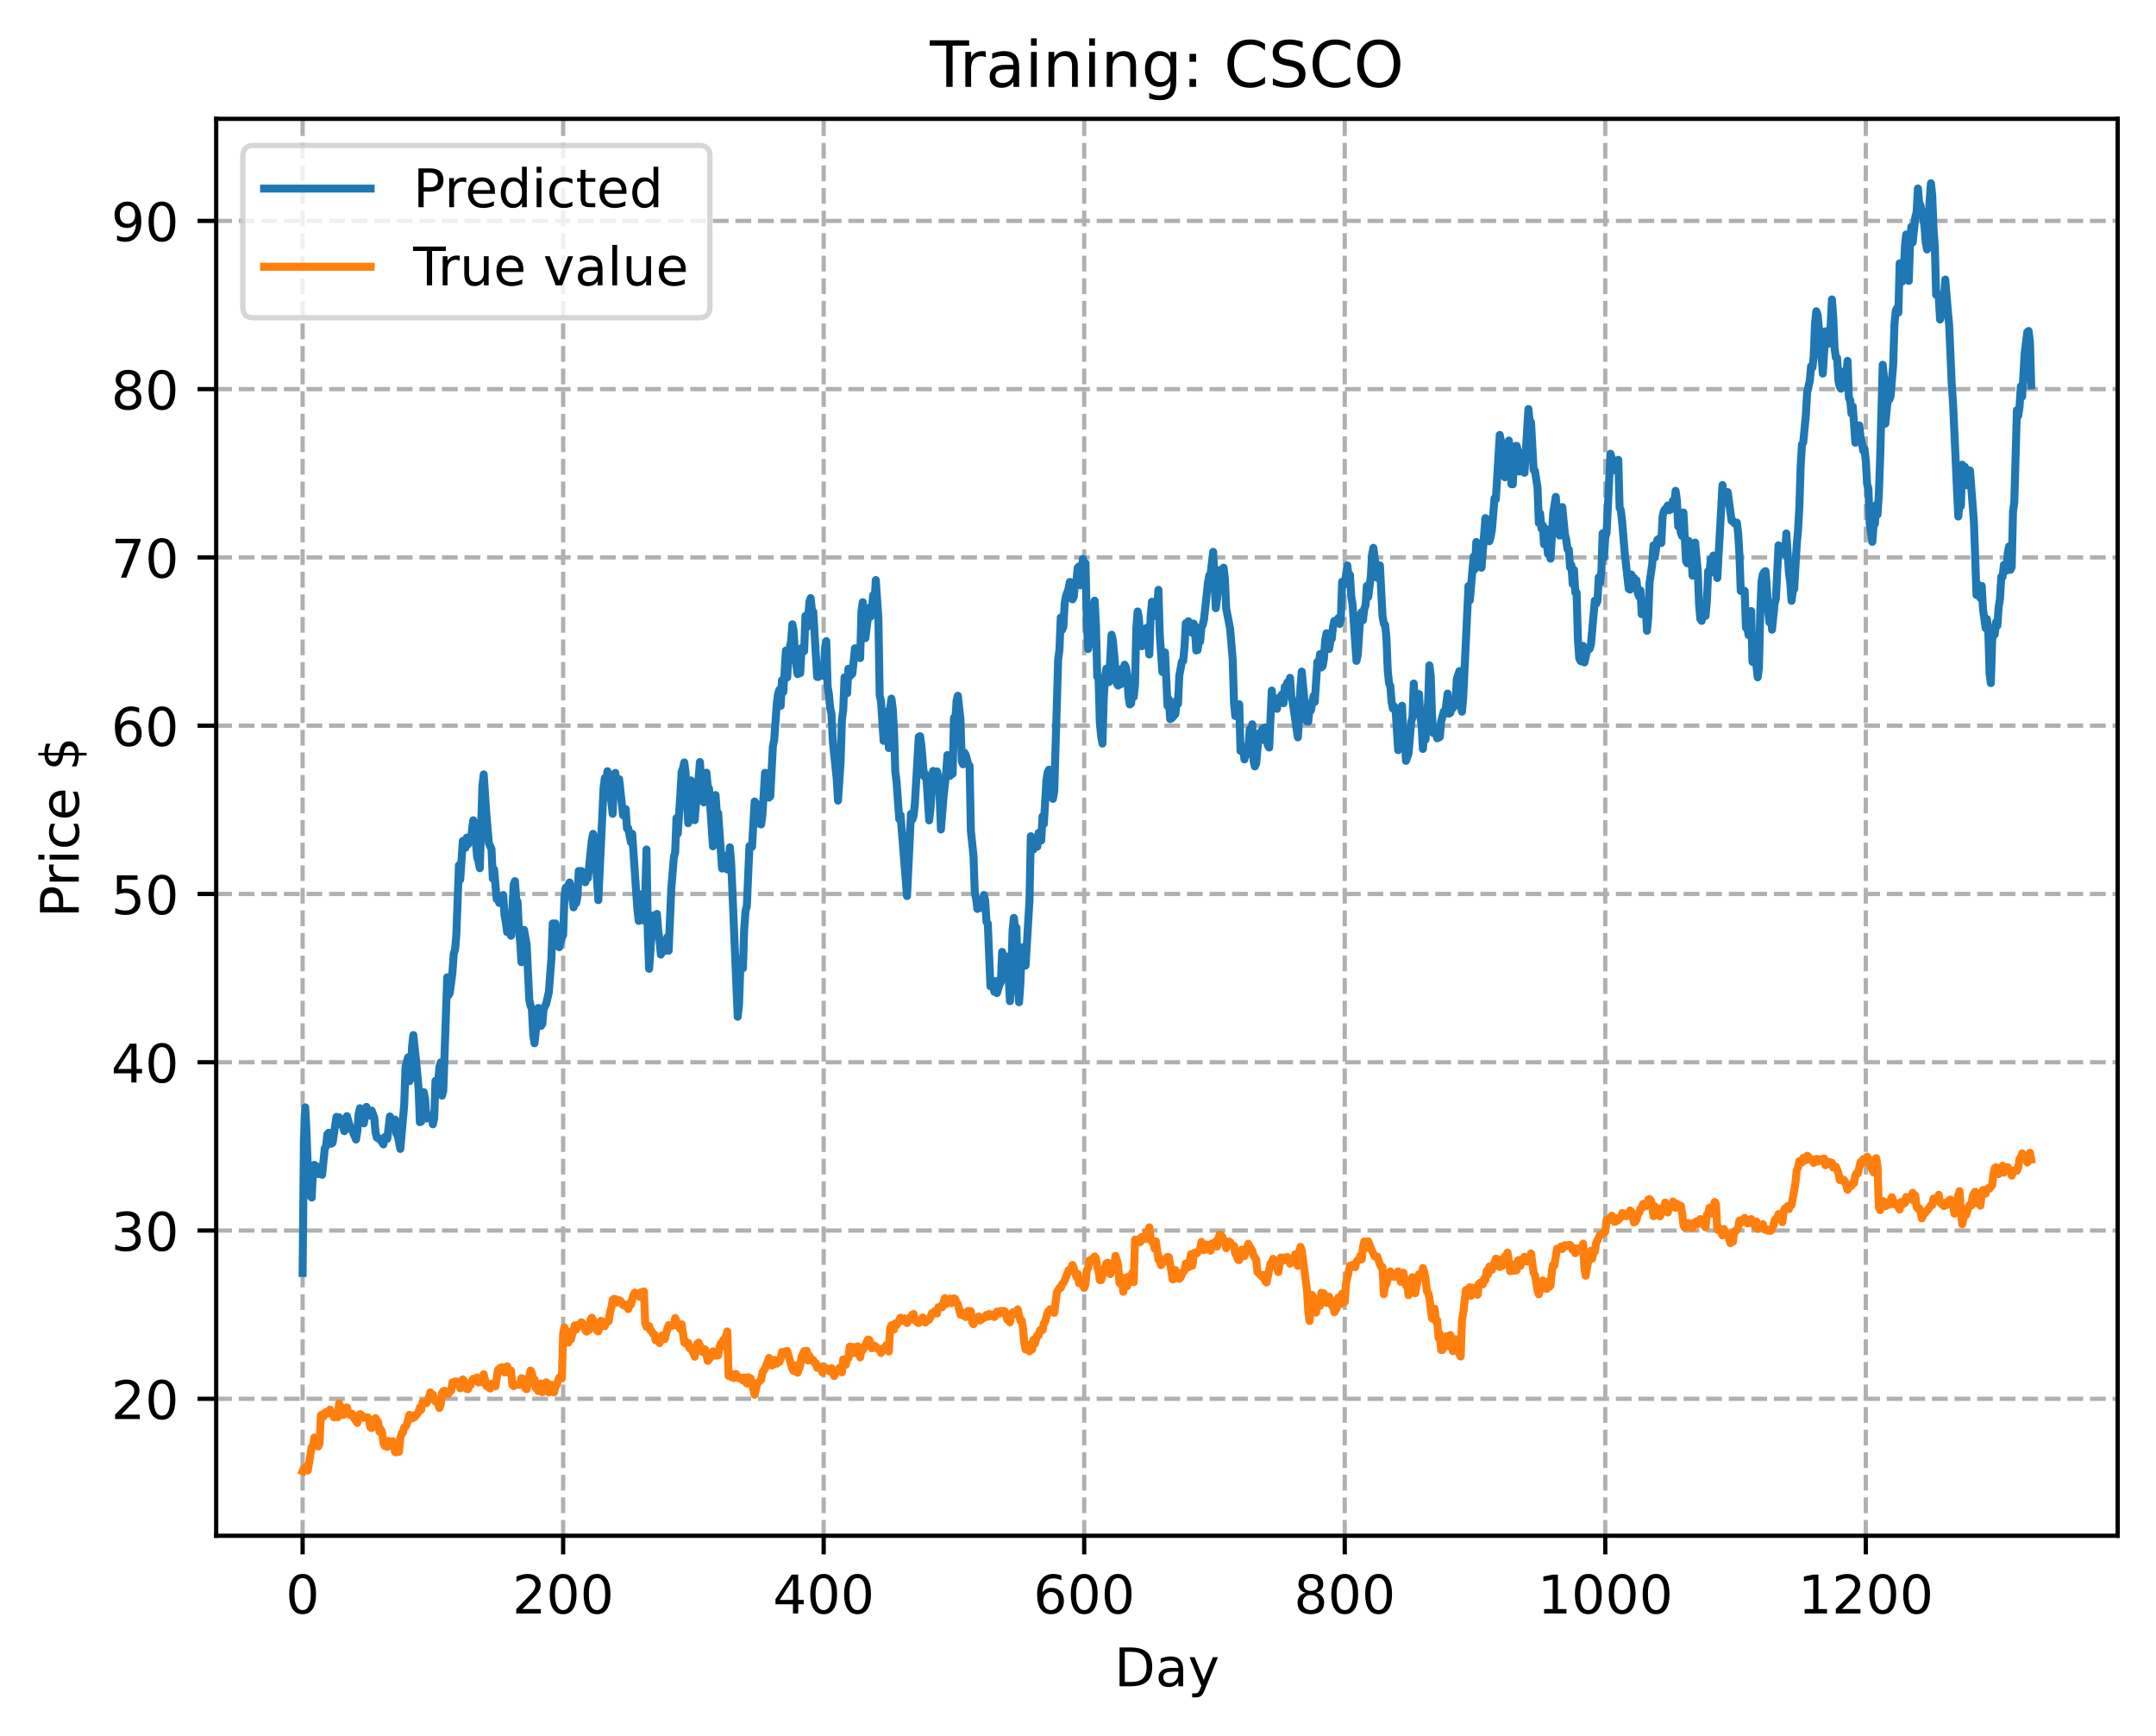 <?xml version="1.0" encoding="utf-8" standalone="no"?>
<!DOCTYPE svg PUBLIC "-//W3C//DTD SVG 1.1//EN"
  "http://www.w3.org/Graphics/SVG/1.1/DTD/svg11.dtd">
<!-- Created with matplotlib (https://matplotlib.org/) -->
<svg height="325.986pt" version="1.1" viewBox="0 0 404.923 325.986" width="404.923pt" xmlns="http://www.w3.org/2000/svg" xmlns:xlink="http://www.w3.org/1999/xlink">
 <defs>
  <style type="text/css">
*{stroke-linecap:butt;stroke-linejoin:round;}
  </style>
 </defs>
 <g id="figure_1">
  <g id="patch_1">
   <path d="M 0 325.986 
L 404.923 325.986 
L 404.923 0 
L 0 0 
z
" style="fill:#ffffff;"/>
  </g>
  <g id="axes_1">
   <g id="patch_2">
    <path d="M 40.603 288.43 
L 397.723 288.43 
L 397.723 22.318 
L 40.603 22.318 
z
" style="fill:#ffffff;"/>
   </g>
   <g id="matplotlib.axis_1">
    <g id="xtick_1">
     <g id="line2d_1">
      <path clip-path="url(#ped0220b186)" d="M 56.836 288.43 
L 56.836 22.318 
" style="fill:none;stroke:#b0b0b0;stroke-dasharray:2.96,1.28;stroke-dashoffset:0;stroke-width:0.8;"/>
     </g>
     <g id="line2d_2">
      <defs>
       <path d="M 0 0 
L 0 3.5 
" id="mb17cd0e826" style="stroke:#000000;stroke-width:0.8;"/>
      </defs>
      <g>
       <use style="stroke:#000000;stroke-width:0.8;" x="56.836" xlink:href="#mb17cd0e826" y="288.43"/>
      </g>
     </g>
     <g id="text_1">
      <!-- 0 -->
      <defs>
       <path d="M 31.781 66.406 
Q 24.172 66.406 20.328 58.906 
Q 16.5 51.422 16.5 36.375 
Q 16.5 21.391 20.328 13.891 
Q 24.172 6.391 31.781 6.391 
Q 39.453 6.391 43.281 13.891 
Q 47.125 21.391 47.125 36.375 
Q 47.125 51.422 43.281 58.906 
Q 39.453 66.406 31.781 66.406 
z
M 31.781 74.219 
Q 44.047 74.219 50.516 64.516 
Q 56.984 54.828 56.984 36.375 
Q 56.984 17.969 50.516 8.266 
Q 44.047 -1.422 31.781 -1.422 
Q 19.531 -1.422 13.062 8.266 
Q 6.594 17.969 6.594 36.375 
Q 6.594 54.828 13.062 64.516 
Q 19.531 74.219 31.781 74.219 
z
" id="DejaVuSans-48"/>
      </defs>
      <g transform="translate(53.655 303.029)scale(0.1 -0.1)">
       <use xlink:href="#DejaVuSans-48"/>
      </g>
     </g>
    </g>
    <g id="xtick_2">
     <g id="line2d_3">
      <path clip-path="url(#ped0220b186)" d="M 105.766 288.43 
L 105.766 22.318 
" style="fill:none;stroke:#b0b0b0;stroke-dasharray:2.96,1.28;stroke-dashoffset:0;stroke-width:0.8;"/>
     </g>
     <g id="line2d_4">
      <g>
       <use style="stroke:#000000;stroke-width:0.8;" x="105.766" xlink:href="#mb17cd0e826" y="288.43"/>
      </g>
     </g>
     <g id="text_2">
      <!-- 200 -->
      <defs>
       <path d="M 19.188 8.297 
L 53.609 8.297 
L 53.609 0 
L 7.328 0 
L 7.328 8.297 
Q 12.938 14.109 22.625 23.891 
Q 32.328 33.688 34.812 36.531 
Q 39.547 41.844 41.422 45.531 
Q 43.312 49.219 43.312 52.781 
Q 43.312 58.594 39.234 62.25 
Q 35.156 65.922 28.609 65.922 
Q 23.969 65.922 18.812 64.312 
Q 13.672 62.703 7.812 59.422 
L 7.812 69.391 
Q 13.766 71.781 18.938 73 
Q 24.125 74.219 28.422 74.219 
Q 39.75 74.219 46.484 68.547 
Q 53.219 62.891 53.219 53.422 
Q 53.219 48.922 51.531 44.891 
Q 49.859 40.875 45.406 35.406 
Q 44.188 33.984 37.641 27.219 
Q 31.109 20.453 19.188 8.297 
z
" id="DejaVuSans-50"/>
      </defs>
      <g transform="translate(96.223 303.029)scale(0.1 -0.1)">
       <use xlink:href="#DejaVuSans-50"/>
       <use x="63.623" xlink:href="#DejaVuSans-48"/>
       <use x="127.246" xlink:href="#DejaVuSans-48"/>
      </g>
     </g>
    </g>
    <g id="xtick_3">
     <g id="line2d_5">
      <path clip-path="url(#ped0220b186)" d="M 154.697 288.43 
L 154.697 22.318 
" style="fill:none;stroke:#b0b0b0;stroke-dasharray:2.96,1.28;stroke-dashoffset:0;stroke-width:0.8;"/>
     </g>
     <g id="line2d_6">
      <g>
       <use style="stroke:#000000;stroke-width:0.8;" x="154.697" xlink:href="#mb17cd0e826" y="288.43"/>
      </g>
     </g>
     <g id="text_3">
      <!-- 400 -->
      <defs>
       <path d="M 37.797 64.312 
L 12.891 25.391 
L 37.797 25.391 
z
M 35.203 72.906 
L 47.609 72.906 
L 47.609 25.391 
L 58.016 25.391 
L 58.016 17.188 
L 47.609 17.188 
L 47.609 0 
L 37.797 0 
L 37.797 17.188 
L 4.891 17.188 
L 4.891 26.703 
z
" id="DejaVuSans-52"/>
      </defs>
      <g transform="translate(145.153 303.029)scale(0.1 -0.1)">
       <use xlink:href="#DejaVuSans-52"/>
       <use x="63.623" xlink:href="#DejaVuSans-48"/>
       <use x="127.246" xlink:href="#DejaVuSans-48"/>
      </g>
     </g>
    </g>
    <g id="xtick_4">
     <g id="line2d_7">
      <path clip-path="url(#ped0220b186)" d="M 203.628 288.43 
L 203.628 22.318 
" style="fill:none;stroke:#b0b0b0;stroke-dasharray:2.96,1.28;stroke-dashoffset:0;stroke-width:0.8;"/>
     </g>
     <g id="line2d_8">
      <g>
       <use style="stroke:#000000;stroke-width:0.8;" x="203.628" xlink:href="#mb17cd0e826" y="288.43"/>
      </g>
     </g>
     <g id="text_4">
      <!-- 600 -->
      <defs>
       <path d="M 33.016 40.375 
Q 26.375 40.375 22.484 35.828 
Q 18.609 31.297 18.609 23.391 
Q 18.609 15.531 22.484 10.953 
Q 26.375 6.391 33.016 6.391 
Q 39.656 6.391 43.531 10.953 
Q 47.406 15.531 47.406 23.391 
Q 47.406 31.297 43.531 35.828 
Q 39.656 40.375 33.016 40.375 
z
M 52.594 71.297 
L 52.594 62.312 
Q 48.875 64.062 45.094 64.984 
Q 41.312 65.922 37.594 65.922 
Q 27.828 65.922 22.672 59.328 
Q 17.531 52.734 16.797 39.406 
Q 19.672 43.656 24.016 45.922 
Q 28.375 48.188 33.594 48.188 
Q 44.578 48.188 50.953 41.516 
Q 57.328 34.859 57.328 23.391 
Q 57.328 12.156 50.688 5.359 
Q 44.047 -1.422 33.016 -1.422 
Q 20.359 -1.422 13.672 8.266 
Q 6.984 17.969 6.984 36.375 
Q 6.984 53.656 15.188 63.938 
Q 23.391 74.219 37.203 74.219 
Q 40.922 74.219 44.703 73.484 
Q 48.484 72.75 52.594 71.297 
z
" id="DejaVuSans-54"/>
      </defs>
      <g transform="translate(194.084 303.029)scale(0.1 -0.1)">
       <use xlink:href="#DejaVuSans-54"/>
       <use x="63.623" xlink:href="#DejaVuSans-48"/>
       <use x="127.246" xlink:href="#DejaVuSans-48"/>
      </g>
     </g>
    </g>
    <g id="xtick_5">
     <g id="line2d_9">
      <path clip-path="url(#ped0220b186)" d="M 252.558 288.43 
L 252.558 22.318 
" style="fill:none;stroke:#b0b0b0;stroke-dasharray:2.96,1.28;stroke-dashoffset:0;stroke-width:0.8;"/>
     </g>
     <g id="line2d_10">
      <g>
       <use style="stroke:#000000;stroke-width:0.8;" x="252.558" xlink:href="#mb17cd0e826" y="288.43"/>
      </g>
     </g>
     <g id="text_5">
      <!-- 800 -->
      <defs>
       <path d="M 31.781 34.625 
Q 24.75 34.625 20.719 30.859 
Q 16.703 27.094 16.703 20.516 
Q 16.703 13.922 20.719 10.156 
Q 24.75 6.391 31.781 6.391 
Q 38.812 6.391 42.859 10.172 
Q 46.922 13.969 46.922 20.516 
Q 46.922 27.094 42.891 30.859 
Q 38.875 34.625 31.781 34.625 
z
M 21.922 38.812 
Q 15.578 40.375 12.031 44.719 
Q 8.5 49.078 8.5 55.328 
Q 8.5 64.062 14.719 69.141 
Q 20.953 74.219 31.781 74.219 
Q 42.672 74.219 48.875 69.141 
Q 55.078 64.062 55.078 55.328 
Q 55.078 49.078 51.531 44.719 
Q 48 40.375 41.703 38.812 
Q 48.828 37.156 52.797 32.312 
Q 56.781 27.484 56.781 20.516 
Q 56.781 9.906 50.312 4.234 
Q 43.844 -1.422 31.781 -1.422 
Q 19.734 -1.422 13.25 4.234 
Q 6.781 9.906 6.781 20.516 
Q 6.781 27.484 10.781 32.312 
Q 14.797 37.156 21.922 38.812 
z
M 18.312 54.391 
Q 18.312 48.734 21.844 45.562 
Q 25.391 42.391 31.781 42.391 
Q 38.141 42.391 41.719 45.562 
Q 45.312 48.734 45.312 54.391 
Q 45.312 60.062 41.719 63.234 
Q 38.141 66.406 31.781 66.406 
Q 25.391 66.406 21.844 63.234 
Q 18.312 60.062 18.312 54.391 
z
" id="DejaVuSans-56"/>
      </defs>
      <g transform="translate(243.015 303.029)scale(0.1 -0.1)">
       <use xlink:href="#DejaVuSans-56"/>
       <use x="63.623" xlink:href="#DejaVuSans-48"/>
       <use x="127.246" xlink:href="#DejaVuSans-48"/>
      </g>
     </g>
    </g>
    <g id="xtick_6">
     <g id="line2d_11">
      <path clip-path="url(#ped0220b186)" d="M 301.489 288.43 
L 301.489 22.318 
" style="fill:none;stroke:#b0b0b0;stroke-dasharray:2.96,1.28;stroke-dashoffset:0;stroke-width:0.8;"/>
     </g>
     <g id="line2d_12">
      <g>
       <use style="stroke:#000000;stroke-width:0.8;" x="301.489" xlink:href="#mb17cd0e826" y="288.43"/>
      </g>
     </g>
     <g id="text_6">
      <!-- 1000 -->
      <defs>
       <path d="M 12.406 8.297 
L 28.516 8.297 
L 28.516 63.922 
L 10.984 60.406 
L 10.984 69.391 
L 28.422 72.906 
L 38.281 72.906 
L 38.281 8.297 
L 54.391 8.297 
L 54.391 0 
L 12.406 0 
z
" id="DejaVuSans-49"/>
      </defs>
      <g transform="translate(288.764 303.029)scale(0.1 -0.1)">
       <use xlink:href="#DejaVuSans-49"/>
       <use x="63.623" xlink:href="#DejaVuSans-48"/>
       <use x="127.246" xlink:href="#DejaVuSans-48"/>
       <use x="190.869" xlink:href="#DejaVuSans-48"/>
      </g>
     </g>
    </g>
    <g id="xtick_7">
     <g id="line2d_13">
      <path clip-path="url(#ped0220b186)" d="M 350.419 288.43 
L 350.419 22.318 
" style="fill:none;stroke:#b0b0b0;stroke-dasharray:2.96,1.28;stroke-dashoffset:0;stroke-width:0.8;"/>
     </g>
     <g id="line2d_14">
      <g>
       <use style="stroke:#000000;stroke-width:0.8;" x="350.419" xlink:href="#mb17cd0e826" y="288.43"/>
      </g>
     </g>
     <g id="text_7">
      <!-- 1200 -->
      <g transform="translate(337.694 303.029)scale(0.1 -0.1)">
       <use xlink:href="#DejaVuSans-49"/>
       <use x="63.623" xlink:href="#DejaVuSans-50"/>
       <use x="127.246" xlink:href="#DejaVuSans-48"/>
       <use x="190.869" xlink:href="#DejaVuSans-48"/>
      </g>
     </g>
    </g>
    <g id="text_8">
     <!-- Day -->
     <defs>
      <path d="M 19.672 64.797 
L 19.672 8.109 
L 31.594 8.109 
Q 46.688 8.109 53.688 14.938 
Q 60.688 21.781 60.688 36.531 
Q 60.688 51.172 53.688 57.984 
Q 46.688 64.797 31.594 64.797 
z
M 9.812 72.906 
L 30.078 72.906 
Q 51.266 72.906 61.172 64.094 
Q 71.094 55.281 71.094 36.531 
Q 71.094 17.672 61.125 8.828 
Q 51.172 0 30.078 0 
L 9.812 0 
z
" id="DejaVuSans-68"/>
      <path d="M 34.281 27.484 
Q 23.391 27.484 19.188 25 
Q 14.984 22.516 14.984 16.5 
Q 14.984 11.719 18.141 8.906 
Q 21.297 6.109 26.703 6.109 
Q 34.188 6.109 38.703 11.406 
Q 43.219 16.703 43.219 25.484 
L 43.219 27.484 
z
M 52.203 31.203 
L 52.203 0 
L 43.219 0 
L 43.219 8.297 
Q 40.141 3.328 35.547 0.953 
Q 30.953 -1.422 24.312 -1.422 
Q 15.922 -1.422 10.953 3.297 
Q 6 8.016 6 15.922 
Q 6 25.141 12.172 29.828 
Q 18.359 34.516 30.609 34.516 
L 43.219 34.516 
L 43.219 35.406 
Q 43.219 41.609 39.141 45 
Q 35.062 48.391 27.688 48.391 
Q 23 48.391 18.547 47.266 
Q 14.109 46.141 10.016 43.891 
L 10.016 52.203 
Q 14.938 54.109 19.578 55.047 
Q 24.219 56 28.609 56 
Q 40.484 56 46.344 49.844 
Q 52.203 43.703 52.203 31.203 
z
" id="DejaVuSans-97"/>
      <path d="M 32.172 -5.078 
Q 28.375 -14.844 24.75 -17.812 
Q 21.141 -20.797 15.094 -20.797 
L 7.906 -20.797 
L 7.906 -13.281 
L 13.188 -13.281 
Q 16.891 -13.281 18.938 -11.516 
Q 21 -9.766 23.484 -3.219 
L 25.094 0.875 
L 2.984 54.688 
L 12.5 54.688 
L 29.594 11.922 
L 46.688 54.688 
L 56.203 54.688 
z
" id="DejaVuSans-121"/>
     </defs>
     <g transform="translate(209.29 316.707)scale(0.1 -0.1)">
      <use xlink:href="#DejaVuSans-68"/>
      <use x="77.002" xlink:href="#DejaVuSans-97"/>
      <use x="138.281" xlink:href="#DejaVuSans-121"/>
     </g>
    </g>
   </g>
   <g id="matplotlib.axis_2">
    <g id="ytick_1">
     <g id="line2d_15">
      <path clip-path="url(#ped0220b186)" d="M 40.603 262.713 
L 397.723 262.713 
" style="fill:none;stroke:#b0b0b0;stroke-dasharray:2.96,1.28;stroke-dashoffset:0;stroke-width:0.8;"/>
     </g>
     <g id="line2d_16">
      <defs>
       <path d="M 0 0 
L -3.5 0 
" id="m9b1528f3be" style="stroke:#000000;stroke-width:0.8;"/>
      </defs>
      <g>
       <use style="stroke:#000000;stroke-width:0.8;" x="40.603" xlink:href="#m9b1528f3be" y="262.713"/>
      </g>
     </g>
     <g id="text_9">
      <!-- 20 -->
      <g transform="translate(20.878 266.512)scale(0.1 -0.1)">
       <use xlink:href="#DejaVuSans-50"/>
       <use x="63.623" xlink:href="#DejaVuSans-48"/>
      </g>
     </g>
    </g>
    <g id="ytick_2">
     <g id="line2d_17">
      <path clip-path="url(#ped0220b186)" d="M 40.603 231.108 
L 397.723 231.108 
" style="fill:none;stroke:#b0b0b0;stroke-dasharray:2.96,1.28;stroke-dashoffset:0;stroke-width:0.8;"/>
     </g>
     <g id="line2d_18">
      <g>
       <use style="stroke:#000000;stroke-width:0.8;" x="40.603" xlink:href="#m9b1528f3be" y="231.108"/>
      </g>
     </g>
     <g id="text_10">
      <!-- 30 -->
      <defs>
       <path d="M 40.578 39.312 
Q 47.656 37.797 51.625 33 
Q 55.609 28.219 55.609 21.188 
Q 55.609 10.406 48.188 4.484 
Q 40.766 -1.422 27.094 -1.422 
Q 22.516 -1.422 17.656 -0.516 
Q 12.797 0.391 7.625 2.203 
L 7.625 11.719 
Q 11.719 9.328 16.594 8.109 
Q 21.484 6.891 26.812 6.891 
Q 36.078 6.891 40.938 10.547 
Q 45.797 14.203 45.797 21.188 
Q 45.797 27.641 41.281 31.266 
Q 36.766 34.906 28.719 34.906 
L 20.219 34.906 
L 20.219 43.016 
L 29.109 43.016 
Q 36.375 43.016 40.234 45.922 
Q 44.094 48.828 44.094 54.297 
Q 44.094 59.906 40.109 62.906 
Q 36.141 65.922 28.719 65.922 
Q 24.656 65.922 20.016 65.031 
Q 15.375 64.156 9.812 62.312 
L 9.812 71.094 
Q 15.438 72.656 20.344 73.438 
Q 25.25 74.219 29.594 74.219 
Q 40.828 74.219 47.359 69.109 
Q 53.906 64.016 53.906 55.328 
Q 53.906 49.266 50.438 45.094 
Q 46.969 40.922 40.578 39.312 
z
" id="DejaVuSans-51"/>
      </defs>
      <g transform="translate(20.878 234.907)scale(0.1 -0.1)">
       <use xlink:href="#DejaVuSans-51"/>
       <use x="63.623" xlink:href="#DejaVuSans-48"/>
      </g>
     </g>
    </g>
    <g id="ytick_3">
     <g id="line2d_19">
      <path clip-path="url(#ped0220b186)" d="M 40.603 199.503 
L 397.723 199.503 
" style="fill:none;stroke:#b0b0b0;stroke-dasharray:2.96,1.28;stroke-dashoffset:0;stroke-width:0.8;"/>
     </g>
     <g id="line2d_20">
      <g>
       <use style="stroke:#000000;stroke-width:0.8;" x="40.603" xlink:href="#m9b1528f3be" y="199.503"/>
      </g>
     </g>
     <g id="text_11">
      <!-- 40 -->
      <g transform="translate(20.878 203.303)scale(0.1 -0.1)">
       <use xlink:href="#DejaVuSans-52"/>
       <use x="63.623" xlink:href="#DejaVuSans-48"/>
      </g>
     </g>
    </g>
    <g id="ytick_4">
     <g id="line2d_21">
      <path clip-path="url(#ped0220b186)" d="M 40.603 167.899 
L 397.723 167.899 
" style="fill:none;stroke:#b0b0b0;stroke-dasharray:2.96,1.28;stroke-dashoffset:0;stroke-width:0.8;"/>
     </g>
     <g id="line2d_22">
      <g>
       <use style="stroke:#000000;stroke-width:0.8;" x="40.603" xlink:href="#m9b1528f3be" y="167.899"/>
      </g>
     </g>
     <g id="text_12">
      <!-- 50 -->
      <defs>
       <path d="M 10.797 72.906 
L 49.516 72.906 
L 49.516 64.594 
L 19.828 64.594 
L 19.828 46.734 
Q 21.969 47.469 24.109 47.828 
Q 26.266 48.188 28.422 48.188 
Q 40.625 48.188 47.75 41.5 
Q 54.891 34.812 54.891 23.391 
Q 54.891 11.625 47.562 5.094 
Q 40.234 -1.422 26.906 -1.422 
Q 22.312 -1.422 17.547 -0.641 
Q 12.797 0.141 7.719 1.703 
L 7.719 11.625 
Q 12.109 9.234 16.797 8.062 
Q 21.484 6.891 26.703 6.891 
Q 35.156 6.891 40.078 11.328 
Q 45.016 15.766 45.016 23.391 
Q 45.016 31 40.078 35.438 
Q 35.156 39.891 26.703 39.891 
Q 22.75 39.891 18.812 39.016 
Q 14.891 38.141 10.797 36.281 
z
" id="DejaVuSans-53"/>
      </defs>
      <g transform="translate(20.878 171.698)scale(0.1 -0.1)">
       <use xlink:href="#DejaVuSans-53"/>
       <use x="63.623" xlink:href="#DejaVuSans-48"/>
      </g>
     </g>
    </g>
    <g id="ytick_5">
     <g id="line2d_23">
      <path clip-path="url(#ped0220b186)" d="M 40.603 136.294 
L 397.723 136.294 
" style="fill:none;stroke:#b0b0b0;stroke-dasharray:2.96,1.28;stroke-dashoffset:0;stroke-width:0.8;"/>
     </g>
     <g id="line2d_24">
      <g>
       <use style="stroke:#000000;stroke-width:0.8;" x="40.603" xlink:href="#m9b1528f3be" y="136.294"/>
      </g>
     </g>
     <g id="text_13">
      <!-- 60 -->
      <g transform="translate(20.878 140.094)scale(0.1 -0.1)">
       <use xlink:href="#DejaVuSans-54"/>
       <use x="63.623" xlink:href="#DejaVuSans-48"/>
      </g>
     </g>
    </g>
    <g id="ytick_6">
     <g id="line2d_25">
      <path clip-path="url(#ped0220b186)" d="M 40.603 104.69 
L 397.723 104.69 
" style="fill:none;stroke:#b0b0b0;stroke-dasharray:2.96,1.28;stroke-dashoffset:0;stroke-width:0.8;"/>
     </g>
     <g id="line2d_26">
      <g>
       <use style="stroke:#000000;stroke-width:0.8;" x="40.603" xlink:href="#m9b1528f3be" y="104.69"/>
      </g>
     </g>
     <g id="text_14">
      <!-- 70 -->
      <defs>
       <path d="M 8.203 72.906 
L 55.078 72.906 
L 55.078 68.703 
L 28.609 0 
L 18.312 0 
L 43.219 64.594 
L 8.203 64.594 
z
" id="DejaVuSans-55"/>
      </defs>
      <g transform="translate(20.878 108.489)scale(0.1 -0.1)">
       <use xlink:href="#DejaVuSans-55"/>
       <use x="63.623" xlink:href="#DejaVuSans-48"/>
      </g>
     </g>
    </g>
    <g id="ytick_7">
     <g id="line2d_27">
      <path clip-path="url(#ped0220b186)" d="M 40.603 73.085 
L 397.723 73.085 
" style="fill:none;stroke:#b0b0b0;stroke-dasharray:2.96,1.28;stroke-dashoffset:0;stroke-width:0.8;"/>
     </g>
     <g id="line2d_28">
      <g>
       <use style="stroke:#000000;stroke-width:0.8;" x="40.603" xlink:href="#m9b1528f3be" y="73.085"/>
      </g>
     </g>
     <g id="text_15">
      <!-- 80 -->
      <g transform="translate(20.878 76.885)scale(0.1 -0.1)">
       <use xlink:href="#DejaVuSans-56"/>
       <use x="63.623" xlink:href="#DejaVuSans-48"/>
      </g>
     </g>
    </g>
    <g id="ytick_8">
     <g id="line2d_29">
      <path clip-path="url(#ped0220b186)" d="M 40.603 41.481 
L 397.723 41.481 
" style="fill:none;stroke:#b0b0b0;stroke-dasharray:2.96,1.28;stroke-dashoffset:0;stroke-width:0.8;"/>
     </g>
     <g id="line2d_30">
      <g>
       <use style="stroke:#000000;stroke-width:0.8;" x="40.603" xlink:href="#m9b1528f3be" y="41.481"/>
      </g>
     </g>
     <g id="text_16">
      <!-- 90 -->
      <defs>
       <path d="M 10.984 1.516 
L 10.984 10.5 
Q 14.703 8.734 18.5 7.812 
Q 22.312 6.891 25.984 6.891 
Q 35.75 6.891 40.891 13.453 
Q 46.047 20.016 46.781 33.406 
Q 43.953 29.203 39.594 26.953 
Q 35.25 24.703 29.984 24.703 
Q 19.047 24.703 12.672 31.312 
Q 6.297 37.938 6.297 49.422 
Q 6.297 60.641 12.938 67.422 
Q 19.578 74.219 30.609 74.219 
Q 43.266 74.219 49.922 64.516 
Q 56.594 54.828 56.594 36.375 
Q 56.594 19.141 48.406 8.859 
Q 40.234 -1.422 26.422 -1.422 
Q 22.703 -1.422 18.891 -0.688 
Q 15.094 0.047 10.984 1.516 
z
M 30.609 32.422 
Q 37.25 32.422 41.125 36.953 
Q 45.016 41.5 45.016 49.422 
Q 45.016 57.281 41.125 61.844 
Q 37.25 66.406 30.609 66.406 
Q 23.969 66.406 20.094 61.844 
Q 16.219 57.281 16.219 49.422 
Q 16.219 41.5 20.094 36.953 
Q 23.969 32.422 30.609 32.422 
z
" id="DejaVuSans-57"/>
      </defs>
      <g transform="translate(20.878 45.28)scale(0.1 -0.1)">
       <use xlink:href="#DejaVuSans-57"/>
       <use x="63.623" xlink:href="#DejaVuSans-48"/>
      </g>
     </g>
    </g>
    <g id="text_17">
     <!-- Price $ -->
     <defs>
      <path d="M 19.672 64.797 
L 19.672 37.406 
L 32.078 37.406 
Q 38.969 37.406 42.719 40.969 
Q 46.484 44.531 46.484 51.125 
Q 46.484 57.672 42.719 61.234 
Q 38.969 64.797 32.078 64.797 
z
M 9.812 72.906 
L 32.078 72.906 
Q 44.344 72.906 50.609 67.359 
Q 56.891 61.812 56.891 51.125 
Q 56.891 40.328 50.609 34.812 
Q 44.344 29.297 32.078 29.297 
L 19.672 29.297 
L 19.672 0 
L 9.812 0 
z
" id="DejaVuSans-80"/>
      <path d="M 41.109 46.297 
Q 39.594 47.172 37.812 47.578 
Q 36.031 48 33.891 48 
Q 26.266 48 22.188 43.047 
Q 18.109 38.094 18.109 28.812 
L 18.109 0 
L 9.078 0 
L 9.078 54.688 
L 18.109 54.688 
L 18.109 46.188 
Q 20.953 51.172 25.484 53.578 
Q 30.031 56 36.531 56 
Q 37.453 56 38.578 55.875 
Q 39.703 55.766 41.062 55.516 
z
" id="DejaVuSans-114"/>
      <path d="M 9.422 54.688 
L 18.406 54.688 
L 18.406 0 
L 9.422 0 
z
M 9.422 75.984 
L 18.406 75.984 
L 18.406 64.594 
L 9.422 64.594 
z
" id="DejaVuSans-105"/>
      <path d="M 48.781 52.594 
L 48.781 44.188 
Q 44.969 46.297 41.141 47.344 
Q 37.312 48.391 33.406 48.391 
Q 24.656 48.391 19.812 42.844 
Q 14.984 37.312 14.984 27.297 
Q 14.984 17.281 19.812 11.734 
Q 24.656 6.203 33.406 6.203 
Q 37.312 6.203 41.141 7.25 
Q 44.969 8.297 48.781 10.406 
L 48.781 2.094 
Q 45.016 0.344 40.984 -0.531 
Q 36.969 -1.422 32.422 -1.422 
Q 20.062 -1.422 12.781 6.344 
Q 5.516 14.109 5.516 27.297 
Q 5.516 40.672 12.859 48.328 
Q 20.219 56 33.016 56 
Q 37.156 56 41.109 55.141 
Q 45.062 54.297 48.781 52.594 
z
" id="DejaVuSans-99"/>
      <path d="M 56.203 29.594 
L 56.203 25.203 
L 14.891 25.203 
Q 15.484 15.922 20.484 11.062 
Q 25.484 6.203 34.422 6.203 
Q 39.594 6.203 44.453 7.469 
Q 49.312 8.734 54.109 11.281 
L 54.109 2.781 
Q 49.266 0.734 44.188 -0.344 
Q 39.109 -1.422 33.891 -1.422 
Q 20.797 -1.422 13.156 6.188 
Q 5.516 13.812 5.516 26.812 
Q 5.516 40.234 12.766 48.109 
Q 20.016 56 32.328 56 
Q 43.359 56 49.781 48.891 
Q 56.203 41.797 56.203 29.594 
z
M 47.219 32.234 
Q 47.125 39.594 43.094 43.984 
Q 39.062 48.391 32.422 48.391 
Q 24.906 48.391 20.391 44.141 
Q 15.875 39.891 15.188 32.172 
z
" id="DejaVuSans-101"/>
      <path id="DejaVuSans-32"/>
      <path d="M 33.797 -14.703 
L 28.906 -14.703 
L 28.859 0 
Q 23.734 0.094 18.609 1.188 
Q 13.484 2.297 8.297 4.5 
L 8.297 13.281 
Q 13.281 10.156 18.375 8.562 
Q 23.484 6.984 28.906 6.938 
L 28.906 29.203 
Q 18.109 30.953 13.203 35.156 
Q 8.297 39.359 8.297 46.688 
Q 8.297 54.641 13.625 59.219 
Q 18.953 63.812 28.906 64.5 
L 28.906 75.984 
L 33.797 75.984 
L 33.797 64.656 
Q 38.328 64.453 42.578 63.688 
Q 46.828 62.938 50.875 61.625 
L 50.875 53.078 
Q 46.828 55.125 42.547 56.25 
Q 38.281 57.375 33.797 57.562 
L 33.797 36.719 
Q 44.875 35.016 50.094 30.609 
Q 55.328 26.219 55.328 18.609 
Q 55.328 10.359 49.781 5.594 
Q 44.234 0.828 33.797 0.094 
z
M 28.906 37.594 
L 28.906 57.625 
Q 23.25 56.984 20.266 54.391 
Q 17.281 51.812 17.281 47.516 
Q 17.281 43.312 20.031 40.969 
Q 22.797 38.625 28.906 37.594 
z
M 33.797 28.219 
L 33.797 7.078 
Q 39.984 7.906 43.141 10.594 
Q 46.297 13.281 46.297 17.672 
Q 46.297 21.969 43.281 24.5 
Q 40.281 27.047 33.797 28.219 
z
" id="DejaVuSans-36"/>
     </defs>
     <g transform="translate(14.798 172.342)rotate(-90)scale(0.1 -0.1)">
      <use xlink:href="#DejaVuSans-80"/>
      <use x="58.553" xlink:href="#DejaVuSans-114"/>
      <use x="99.666" xlink:href="#DejaVuSans-105"/>
      <use x="127.449" xlink:href="#DejaVuSans-99"/>
      <use x="182.43" xlink:href="#DejaVuSans-101"/>
      <use x="243.953" xlink:href="#DejaVuSans-32"/>
      <use x="275.74" xlink:href="#DejaVuSans-36"/>
     </g>
    </g>
   </g>
   <g id="line2d_31">
    <path clip-path="url(#ped0220b186)" d="M 56.836 239.08 
L 57.081 214.19 
L 57.325 207.976 
L 57.57 212.664 
L 57.814 219.67 
L 58.304 224.63 
L 58.548 224.917 
L 58.793 219.616 
L 59.038 218.775 
L 59.282 218.958 
L 59.772 220.506 
L 60.016 219.156 
L 60.261 220.277 
L 60.506 220.638 
L 60.995 215.663 
L 61.24 215.307 
L 61.484 213.031 
L 61.729 212.749 
L 61.974 213.012 
L 62.218 214.801 
L 62.463 214.612 
L 63.197 209.768 
L 63.441 210.846 
L 63.686 209.843 
L 64.175 211.195 
L 64.42 211.581 
L 64.665 212.449 
L 65.154 209.627 
L 65.888 212.074 
L 66.133 212.256 
L 66.867 214.019 
L 67.111 212.437 
L 67.356 209.207 
L 67.601 208.138 
L 68.335 210.982 
L 68.824 207.884 
L 69.313 209.181 
L 69.558 209.552 
L 69.802 208.585 
L 70.292 209.96 
L 70.536 212.685 
L 70.781 213.633 
L 71.026 213.816 
L 71.27 213.855 
L 71.515 214.154 
L 72.004 214.934 
L 72.249 213.551 
L 72.494 213.499 
L 72.738 213.889 
L 73.228 209.687 
L 73.717 210.674 
L 73.962 210.355 
L 74.206 210.279 
L 74.451 212.935 
L 74.696 213.279 
L 75.185 215.779 
L 75.919 207.487 
L 76.163 200.312 
L 76.653 198.577 
L 76.897 203.066 
L 77.142 202.485 
L 77.387 196.594 
L 77.631 194.406 
L 78.121 199.014 
L 78.61 204.312 
L 78.855 210.76 
L 79.099 210.659 
L 79.344 208.674 
L 79.589 205.125 
L 79.833 206.342 
L 80.078 210.077 
L 80.323 209.905 
L 80.567 209.469 
L 81.056 209.737 
L 81.301 211.156 
L 81.546 210.03 
L 81.79 202.992 
L 82.035 204.163 
L 82.28 203.39 
L 82.524 200.462 
L 82.769 199.536 
L 83.014 205.776 
L 83.258 204.845 
L 83.992 183.544 
L 84.237 186.921 
L 84.482 186.461 
L 84.971 182.66 
L 85.216 179.126 
L 85.46 178.396 
L 85.705 175.593 
L 86.194 162.515 
L 86.439 165.192 
L 86.928 157.938 
L 87.173 158.294 
L 87.417 159.223 
L 87.662 157.322 
L 87.907 158.571 
L 88.151 157.88 
L 88.396 157.935 
L 88.885 154.058 
L 89.13 155.472 
L 89.619 161.008 
L 89.864 161.713 
L 90.109 163.064 
L 90.598 147.7 
L 90.843 145.449 
L 91.332 152.813 
L 91.821 158.403 
L 92.311 159.472 
L 92.555 165.023 
L 92.8 163.293 
L 93.289 168.875 
L 93.534 168.835 
L 93.778 169.594 
L 94.268 169.496 
L 94.512 168.094 
L 94.757 171.931 
L 95.002 173.157 
L 95.246 175.068 
L 95.491 172.299 
L 95.736 173.544 
L 95.98 175.752 
L 96.47 166.142 
L 96.714 165.485 
L 96.959 168.91 
L 97.204 169.35 
L 97.448 174.541 
L 97.693 176.937 
L 97.938 180.721 
L 98.182 175.761 
L 98.427 174.641 
L 98.916 177.517 
L 99.405 187.779 
L 99.65 188.916 
L 99.895 189.457 
L 100.139 194.266 
L 100.384 195.946 
L 101.118 189.307 
L 101.363 192.106 
L 101.607 192.677 
L 101.852 192.324 
L 102.097 189.535 
L 102.586 188.488 
L 103.075 186.354 
L 103.565 179.953 
L 103.809 173.435 
L 104.054 175.543 
L 104.299 173.427 
L 104.543 175.5 
L 104.788 175.76 
L 105.032 177.905 
L 105.522 176.042 
L 105.766 175.613 
L 106.011 168.452 
L 106.256 166.692 
L 106.5 167.409 
L 106.745 166.261 
L 106.99 165.734 
L 107.234 166.918 
L 107.724 170.422 
L 107.968 169.513 
L 108.213 169.614 
L 108.458 168.351 
L 108.702 163.574 
L 108.947 165.127 
L 109.192 163.59 
L 109.436 164.224 
L 109.681 164.33 
L 109.926 165.696 
L 110.17 164.264 
L 110.415 164.913 
L 111.149 157.831 
L 111.393 156.613 
L 111.638 157.571 
L 112.372 169.055 
L 113.106 153.452 
L 113.351 148.058 
L 113.595 146.112 
L 113.84 147.092 
L 114.085 144.846 
L 114.329 146.215 
L 114.574 149.275 
L 114.819 150.627 
L 115.063 152.843 
L 115.308 147.013 
L 115.553 145.158 
L 115.797 147.224 
L 116.042 148.189 
L 116.287 146.345 
L 117.02 153.116 
L 117.265 152.009 
L 117.51 151.96 
L 117.754 155.603 
L 117.999 155.56 
L 118.488 158.203 
L 118.733 156.602 
L 119.712 170.844 
L 119.956 172.955 
L 120.201 167.957 
L 120.446 169.487 
L 120.69 172.069 
L 120.935 172.909 
L 121.18 168.546 
L 121.424 159.545 
L 121.669 175.454 
L 121.914 181.952 
L 122.403 175.103 
L 122.648 171.929 
L 122.892 173.134 
L 123.137 172.71 
L 123.381 171.647 
L 123.626 174.868 
L 123.871 176.575 
L 124.115 179.278 
L 124.36 177.505 
L 124.605 177.22 
L 124.849 178.622 
L 125.339 176.008 
L 125.583 178.558 
L 126.073 166.935 
L 126.562 160.987 
L 126.807 160.093 
L 127.051 153.642 
L 127.296 156.565 
L 127.785 149.122 
L 128.03 144.927 
L 128.275 144.311 
L 128.519 143.199 
L 128.764 145.193 
L 129.253 154.606 
L 129.742 146.563 
L 129.987 147.682 
L 130.476 154.04 
L 130.966 147.523 
L 131.21 146.064 
L 131.455 143.118 
L 131.944 150.479 
L 132.189 150.696 
L 132.678 145.122 
L 132.923 147.665 
L 133.168 148.146 
L 133.902 158.944 
L 134.146 156.118 
L 134.391 149.323 
L 134.636 152.738 
L 134.88 152.707 
L 135.614 163.117 
L 135.859 162.703 
L 136.103 160.797 
L 136.348 162.701 
L 136.593 163.302 
L 136.837 162.609 
L 137.082 159.142 
L 137.327 162.051 
L 138.55 190.965 
L 138.795 188.794 
L 139.039 181.659 
L 139.284 180.019 
L 139.529 181.862 
L 139.773 174.414 
L 140.018 171.031 
L 140.263 170.233 
L 140.752 158.911 
L 140.996 159.193 
L 141.241 159.04 
L 141.73 150.528 
L 141.975 151.082 
L 142.22 151.044 
L 142.464 152.37 
L 142.709 154.743 
L 142.954 154.837 
L 143.198 152.977 
L 143.688 145.14 
L 143.932 146.931 
L 144.177 149.608 
L 144.422 149.801 
L 144.666 149.562 
L 145.156 140.143 
L 145.4 138.996 
L 145.89 132.17 
L 146.134 130.312 
L 146.379 129.553 
L 146.624 132.567 
L 146.868 127.755 
L 147.113 129.981 
L 147.602 122.187 
L 147.847 127.239 
L 148.091 122.858 
L 148.581 120.349 
L 148.825 117.247 
L 149.07 118.613 
L 149.315 123.239 
L 149.804 126.611 
L 150.049 123.336 
L 150.293 126.424 
L 150.538 121.713 
L 150.783 122.431 
L 151.027 122.282 
L 151.272 115.659 
L 151.517 117.809 
L 151.761 116.526 
L 152.006 113.067 
L 152.251 112.332 
L 152.495 114.647 
L 152.74 114.894 
L 153.474 127.14 
L 153.718 127.14 
L 153.963 126.797 
L 154.208 125.448 
L 154.697 126.969 
L 154.942 121.925 
L 155.186 120.411 
L 155.431 128.888 
L 155.676 130.368 
L 155.92 132.993 
L 156.165 134.075 
L 156.41 139.176 
L 157.144 146.281 
L 157.388 150.361 
L 157.878 142.991 
L 158.122 135.188 
L 158.367 133.368 
L 158.612 127.209 
L 158.856 127.444 
L 159.101 130.21 
L 159.345 125.597 
L 159.59 127.012 
L 160.079 126.542 
L 160.569 121.749 
L 160.813 122.377 
L 161.058 121.951 
L 161.303 123.176 
L 161.547 123.601 
L 161.792 114.8 
L 162.037 113.106 
L 162.526 119.858 
L 163.015 115.921 
L 163.26 114.148 
L 163.505 115.826 
L 163.749 114.347 
L 163.994 111.779 
L 164.239 113.333 
L 164.483 108.938 
L 164.972 116.107 
L 165.217 130.605 
L 165.462 131.672 
L 165.951 139.141 
L 166.196 137.929 
L 166.44 133.719 
L 166.685 135.128 
L 166.93 140.487 
L 167.174 133.017 
L 167.419 131.211 
L 167.664 133.035 
L 167.908 137.381 
L 168.153 144.962 
L 168.398 146.983 
L 168.887 153.836 
L 169.132 153.1 
L 170.355 168.295 
L 171.089 152.855 
L 171.333 153.934 
L 171.578 153.238 
L 171.823 150.988 
L 172.557 138.375 
L 172.801 138.271 
L 173.046 139.997 
L 173.535 145.776 
L 173.78 145.352 
L 174.025 146.675 
L 174.514 154.079 
L 174.759 151.84 
L 175.248 144.791 
L 175.493 148.314 
L 175.737 146.033 
L 175.982 144.877 
L 176.227 145.9 
L 176.471 149.38 
L 176.716 155.787 
L 177.205 149.641 
L 177.694 145.211 
L 177.939 141.803 
L 178.184 145.416 
L 178.428 145.718 
L 178.673 145.111 
L 178.918 145.324 
L 179.162 134.796 
L 179.407 135.948 
L 179.652 131.632 
L 179.896 130.673 
L 180.386 135.127 
L 180.63 142.98 
L 180.875 143.547 
L 181.12 141.356 
L 181.364 141.741 
L 181.854 143.547 
L 182.098 143.837 
L 182.343 156.016 
L 182.832 160.73 
L 183.077 167.617 
L 183.321 168.759 
L 183.566 170.709 
L 183.811 170.222 
L 184.055 169.263 
L 184.3 170.259 
L 184.545 170.58 
L 184.789 168.084 
L 185.034 169.194 
L 185.279 173.15 
L 185.523 173.452 
L 186.013 185.246 
L 186.257 184.607 
L 186.502 184.902 
L 186.747 186.267 
L 186.991 184.266 
L 187.236 186.526 
L 187.725 184.917 
L 187.97 184.449 
L 188.215 178.78 
L 188.459 179.973 
L 188.704 183.246 
L 188.948 179.628 
L 189.193 180.717 
L 189.438 183.493 
L 189.682 188.027 
L 189.927 183.112 
L 190.172 174.739 
L 190.416 172.397 
L 190.661 174.599 
L 190.906 174.226 
L 191.15 185.002 
L 191.395 188.229 
L 191.64 184.735 
L 191.884 178.696 
L 192.129 177.906 
L 192.374 178.377 
L 192.618 181.348 
L 193.352 169.044 
L 193.597 157.057 
L 193.842 157.337 
L 194.086 159.553 
L 194.331 158.529 
L 194.575 158.172 
L 194.82 159.015 
L 195.065 156.435 
L 195.309 157.694 
L 195.554 157.855 
L 195.799 153.334 
L 196.043 154.76 
L 196.533 146.55 
L 196.777 145.031 
L 197.022 144.56 
L 197.267 148.575 
L 197.511 147.461 
L 197.756 150.034 
L 198.001 148.565 
L 198.735 123.883 
L 198.979 122.007 
L 199.224 115.978 
L 199.469 118.318 
L 199.713 117.699 
L 199.958 113.336 
L 200.203 111.945 
L 200.692 110.549 
L 200.936 109.294 
L 201.181 109.837 
L 201.426 112.562 
L 201.67 112.068 
L 201.915 109.214 
L 202.16 109.177 
L 202.404 106.656 
L 202.649 106.384 
L 202.894 109.926 
L 203.138 107.906 
L 203.383 104.959 
L 203.628 107.903 
L 203.872 105.766 
L 204.117 116.722 
L 204.362 121.895 
L 204.606 120.329 
L 205.096 114.742 
L 205.34 114.378 
L 205.585 112.821 
L 205.83 117.29 
L 206.074 127.099 
L 206.319 127.209 
L 206.563 135.729 
L 206.808 138.317 
L 207.053 139.652 
L 207.297 131.183 
L 207.542 127.213 
L 207.787 125.583 
L 208.031 125.717 
L 208.276 128.103 
L 208.765 119.211 
L 209.01 120.257 
L 209.744 128.35 
L 209.989 128.763 
L 210.233 127.004 
L 210.478 128.511 
L 210.723 125.619 
L 210.967 126.502 
L 211.212 124.842 
L 211.457 125.29 
L 211.701 126.856 
L 211.946 130.859 
L 212.191 132.303 
L 212.435 132.134 
L 212.68 128.363 
L 212.924 130.914 
L 213.169 128.525 
L 213.414 118.025 
L 213.658 114.844 
L 213.903 116.073 
L 214.148 120.651 
L 214.392 121.376 
L 214.637 121.165 
L 214.882 120.663 
L 215.126 119.711 
L 215.371 117.906 
L 215.86 122.926 
L 216.105 115.773 
L 216.35 113.017 
L 216.594 113.06 
L 216.839 115.003 
L 217.084 115.714 
L 217.328 113.88 
L 217.573 110.787 
L 217.818 119.218 
L 218.307 126.208 
L 218.796 122.52 
L 219.285 132.603 
L 219.53 131.356 
L 219.775 135.064 
L 220.019 134.94 
L 220.753 134.119 
L 220.998 131.565 
L 221.243 132.209 
L 221.487 126.885 
L 221.977 124.253 
L 222.221 124.121 
L 222.466 121.468 
L 222.711 117.043 
L 222.955 118.299 
L 223.2 116.679 
L 223.445 118.191 
L 223.689 117.061 
L 223.934 118.876 
L 224.179 117.128 
L 224.423 117.711 
L 224.668 122.162 
L 224.912 122.106 
L 225.157 120.567 
L 225.402 120.492 
L 225.646 117.654 
L 225.891 117.393 
L 226.136 116.275 
L 226.87 109.446 
L 227.114 108.069 
L 227.359 107.846 
L 227.848 103.648 
L 228.338 114.225 
L 228.582 112.412 
L 229.072 107.06 
L 229.316 109.114 
L 229.806 106.619 
L 230.05 108.719 
L 230.295 114.274 
L 231.029 118.07 
L 231.518 123.909 
L 231.763 131.96 
L 232.007 134.477 
L 232.497 132.386 
L 232.741 132.268 
L 232.986 141.027 
L 233.231 140.304 
L 233.475 140.253 
L 233.72 142.624 
L 233.965 141.212 
L 234.209 141.716 
L 234.454 140.658 
L 234.699 136.976 
L 234.943 136.868 
L 235.188 136.026 
L 235.433 142.897 
L 235.677 143.95 
L 235.922 143.456 
L 236.411 137.94 
L 236.656 137.549 
L 236.9 137.659 
L 237.145 136.833 
L 237.39 139.005 
L 237.634 136.609 
L 238.124 140 
L 238.368 140.406 
L 238.858 129.688 
L 239.102 132.959 
L 239.347 131.086 
L 239.592 131.882 
L 239.836 133.131 
L 240.081 131.147 
L 240.326 131.703 
L 240.57 130.685 
L 240.815 130.374 
L 241.06 132.076 
L 241.304 128.977 
L 241.549 129.039 
L 241.794 128.148 
L 242.038 129.892 
L 242.283 127.31 
L 242.527 130.739 
L 242.772 131.837 
L 243.751 138.484 
L 243.995 134.953 
L 244.24 129.058 
L 244.485 126.135 
L 244.974 131.354 
L 245.219 134.158 
L 245.463 135.498 
L 245.708 135.529 
L 245.953 132.943 
L 246.197 133.46 
L 246.687 130.743 
L 246.931 131.82 
L 247.421 124.311 
L 247.665 125.23 
L 247.91 122.856 
L 248.155 125.357 
L 248.399 125.128 
L 248.644 123.766 
L 248.888 120.204 
L 249.133 118.938 
L 249.378 121.161 
L 249.622 121.887 
L 249.867 120.268 
L 250.112 120.001 
L 250.356 117.684 
L 250.601 116.614 
L 250.846 116.895 
L 251.335 116.093 
L 251.58 117.188 
L 251.824 116.268 
L 252.069 109.263 
L 252.314 109.28 
L 252.558 109.736 
L 253.048 106.2 
L 253.292 108.677 
L 253.537 107.965 
L 253.782 112.057 
L 254.026 113.471 
L 254.76 124.128 
L 255.005 123.022 
L 255.494 115.527 
L 255.739 114.95 
L 255.983 116.481 
L 256.228 114.353 
L 256.473 113.676 
L 256.717 110.028 
L 256.962 112.132 
L 257.451 108.295 
L 257.696 104.155 
L 257.941 102.897 
L 258.43 106.715 
L 258.675 108.518 
L 259.164 106.191 
L 259.653 115.715 
L 259.898 117.16 
L 260.143 117.333 
L 260.387 119.732 
L 260.632 125.852 
L 260.876 128.333 
L 261.121 128.834 
L 261.366 131.869 
L 261.61 133.08 
L 261.855 132.672 
L 262.1 133.102 
L 262.589 140.888 
L 262.834 136.208 
L 263.078 134.988 
L 263.323 132.548 
L 263.568 138.649 
L 263.812 137.876 
L 264.057 142.892 
L 264.546 141.498 
L 265.036 135.623 
L 265.28 134.653 
L 265.525 128.377 
L 265.77 132.415 
L 266.014 133.007 
L 266.503 130.343 
L 266.748 134.685 
L 266.993 136.049 
L 267.237 140.664 
L 267.482 137.858 
L 267.727 138.904 
L 268.216 131.878 
L 268.461 124.967 
L 268.705 126.882 
L 268.95 134.358 
L 269.195 137.679 
L 269.439 136.573 
L 269.929 138.661 
L 270.418 138.419 
L 270.663 135.511 
L 271.152 133.633 
L 271.397 134.088 
L 271.886 130.255 
L 272.131 134.03 
L 272.375 133.91 
L 272.62 133.042 
L 272.864 133.007 
L 273.109 131.967 
L 273.354 132.467 
L 273.598 127.566 
L 274.088 126.049 
L 274.332 132.621 
L 274.577 133.661 
L 274.822 130.785 
L 275.8 110.065 
L 276.045 112.761 
L 276.534 107.201 
L 276.779 104.512 
L 277.024 106.861 
L 277.268 101.786 
L 277.513 103.246 
L 277.758 102.824 
L 278.247 106.619 
L 278.981 97.307 
L 279.225 99.413 
L 279.47 100.21 
L 279.715 101.654 
L 279.959 100.887 
L 280.204 99.448 
L 280.693 93.578 
L 280.938 93.759 
L 281.672 81.682 
L 281.917 82.899 
L 282.161 87.204 
L 282.651 89.642 
L 282.895 88.983 
L 283.385 82.749 
L 283.874 90.946 
L 284.118 90.954 
L 284.363 85.928 
L 284.608 83.771 
L 284.852 83.739 
L 285.097 84.687 
L 285.342 88.555 
L 285.831 85.132 
L 286.32 88.797 
L 287.054 76.816 
L 287.299 79.201 
L 287.544 79.262 
L 288.033 88.276 
L 288.278 88.457 
L 288.767 91.569 
L 289.012 98.213 
L 289.256 96.429 
L 289.501 99.273 
L 289.746 98.657 
L 289.99 102.22 
L 290.235 99.304 
L 290.724 104.054 
L 290.969 103.891 
L 291.213 104.927 
L 291.703 96.452 
L 292.192 93.316 
L 292.681 99.503 
L 292.926 100.589 
L 293.415 95.235 
L 293.905 100.308 
L 294.149 101.326 
L 294.394 103.138 
L 294.639 103.218 
L 294.883 106.592 
L 295.128 106.122 
L 295.373 109.703 
L 295.617 107.023 
L 295.862 111.296 
L 296.106 111.299 
L 296.351 120.104 
L 296.596 123.627 
L 296.84 124.144 
L 297.085 124.237 
L 297.33 121.312 
L 297.574 124.41 
L 298.064 122.202 
L 298.553 121.86 
L 298.798 121.004 
L 299.532 112.796 
L 299.776 113.415 
L 300.021 112.912 
L 300.266 108.415 
L 300.51 109.506 
L 300.755 107.351 
L 301 100.16 
L 301.244 104.742 
L 301.489 100.96 
L 301.734 100.112 
L 302.467 85.218 
L 302.712 86.055 
L 302.957 88.338 
L 303.201 87.036 
L 303.446 87.966 
L 303.691 86.711 
L 303.935 86.371 
L 304.18 95.355 
L 304.425 95.884 
L 304.669 98.171 
L 305.159 104.014 
L 305.893 110.571 
L 306.137 110.73 
L 306.382 107.897 
L 306.627 109.871 
L 306.871 108.5 
L 307.116 110.06 
L 307.361 109.017 
L 307.605 111.452 
L 307.85 112.053 
L 308.094 110.882 
L 308.339 115.359 
L 308.584 114.789 
L 308.828 113.245 
L 309.073 113.583 
L 309.318 118.477 
L 309.562 115.901 
L 309.807 109.403 
L 310.296 106.07 
L 310.541 102.418 
L 310.786 104.713 
L 311.275 101.397 
L 311.764 101.031 
L 312.009 101.991 
L 312.254 96.999 
L 312.498 95.988 
L 312.743 95.606 
L 312.988 95.444 
L 313.232 94.936 
L 313.477 95.819 
L 313.722 95.718 
L 313.966 95.075 
L 314.211 94.007 
L 314.455 94.53 
L 314.7 92.184 
L 314.945 93.971 
L 315.189 98.886 
L 315.434 97.466 
L 315.679 100.039 
L 315.923 100.676 
L 316.168 96.26 
L 316.657 105.38 
L 316.902 105.804 
L 317.147 101.582 
L 317.391 103.344 
L 317.636 103.698 
L 317.881 108.11 
L 318.37 101.903 
L 318.859 107.227 
L 319.104 113.543 
L 319.349 116.267 
L 319.593 116.61 
L 319.838 114.586 
L 320.082 114.743 
L 320.327 115.678 
L 320.572 112.908 
L 320.816 107.256 
L 321.061 107.743 
L 321.306 105.01 
L 321.55 105.439 
L 321.795 104.342 
L 322.04 104.748 
L 322.284 105.986 
L 322.529 108.565 
L 323.508 91.097 
L 323.752 93.423 
L 323.997 94.384 
L 324.242 93.79 
L 324.486 92.424 
L 325.22 97.821 
L 325.465 97.795 
L 325.71 98.253 
L 325.954 98.295 
L 326.199 98.146 
L 326.443 100.155 
L 326.688 104.205 
L 326.933 110.995 
L 327.422 111.081 
L 327.667 110.968 
L 327.911 117.894 
L 328.156 117.515 
L 328.401 119.267 
L 328.89 114.759 
L 329.135 124.31 
L 329.379 121.972 
L 329.624 122.717 
L 330.113 127.205 
L 330.358 125.341 
L 330.603 114.628 
L 330.847 109.133 
L 331.092 107.848 
L 331.337 107.445 
L 331.581 107.263 
L 331.826 110.15 
L 332.07 114.612 
L 332.315 116.886 
L 332.56 113.727 
L 332.804 118.26 
L 333.294 113.346 
L 333.538 112.463 
L 334.028 102.412 
L 334.272 103.779 
L 334.517 103.873 
L 334.762 103.534 
L 335.251 104.168 
L 335.496 100.194 
L 335.985 107.559 
L 336.23 109.349 
L 336.474 112.848 
L 336.719 111.006 
L 336.964 110.631 
L 337.453 102.194 
L 337.698 99.509 
L 337.942 95.191 
L 338.187 87.569 
L 338.431 83.471 
L 338.676 83.067 
L 339.165 77.9 
L 339.41 73.581 
L 339.899 71.583 
L 340.144 68.795 
L 340.389 69.035 
L 340.633 67.016 
L 340.878 60.866 
L 341.123 58.456 
L 341.367 59.136 
L 342.101 66.738 
L 342.346 70.165 
L 342.835 62.239 
L 343.08 63.001 
L 343.325 64.577 
L 343.569 62.291 
L 343.814 61.294 
L 344.058 56.242 
L 344.303 59.469 
L 344.548 65.326 
L 344.792 67.134 
L 345.037 67.246 
L 345.282 71.515 
L 345.526 72.612 
L 345.771 73.01 
L 346.016 71.707 
L 346.26 69.774 
L 346.505 72.534 
L 346.75 70.644 
L 346.994 67.781 
L 347.239 74.724 
L 347.484 75.138 
L 347.728 77.666 
L 347.973 76.349 
L 348.462 83.149 
L 348.707 81.395 
L 348.952 81.722 
L 349.196 79.898 
L 349.441 82.197 
L 349.686 83.132 
L 349.93 84.65 
L 350.175 84.288 
L 350.419 86.471 
L 350.664 90.929 
L 350.909 91.758 
L 351.153 98.331 
L 351.643 101.764 
L 351.887 98.62 
L 352.132 98.378 
L 352.377 94.838 
L 352.621 96.632 
L 352.866 92.924 
L 353.111 86.148 
L 353.6 68.503 
L 353.845 70.947 
L 354.089 79.57 
L 354.579 74.565 
L 354.823 75.076 
L 355.068 74.487 
L 355.557 68.589 
L 355.802 60.92 
L 356.046 58.377 
L 356.291 57.852 
L 356.536 58.722 
L 356.78 49.461 
L 357.025 52.084 
L 357.27 52.878 
L 357.514 52.111 
L 357.759 46.365 
L 358.004 44.051 
L 358.493 52.756 
L 358.738 45.372 
L 358.982 42.575 
L 359.227 45.527 
L 359.716 40.821 
L 359.961 39.859 
L 360.206 35.397 
L 360.45 38.117 
L 360.695 38.55 
L 360.94 40.12 
L 361.184 40.786 
L 361.429 42.454 
L 361.674 45.543 
L 361.918 46.851 
L 362.407 37.734 
L 362.652 34.414 
L 362.897 36.723 
L 363.141 42.981 
L 363.386 46.323 
L 363.631 55.363 
L 363.875 55.177 
L 364.12 55.675 
L 364.365 60.017 
L 364.609 58.813 
L 364.854 55.797 
L 365.099 56.291 
L 365.343 52.497 
L 365.833 58.457 
L 366.077 61.047 
L 366.567 72.344 
L 366.811 75.805 
L 367.545 91.93 
L 367.79 97.01 
L 368.034 94.509 
L 368.279 95.053 
L 368.524 87.269 
L 368.768 88.2 
L 369.013 87.669 
L 369.258 88.088 
L 369.502 91.154 
L 369.747 90.597 
L 369.992 88.37 
L 370.726 98.058 
L 371.215 111.764 
L 371.46 109.722 
L 371.949 112.334 
L 372.194 110.047 
L 372.438 114.478 
L 372.928 117.979 
L 373.172 116.275 
L 373.417 118.179 
L 373.662 126.489 
L 373.906 128.3 
L 374.151 120.27 
L 374.395 118.366 
L 374.64 119.156 
L 374.885 116.844 
L 375.129 117.508 
L 375.374 113.963 
L 375.619 112.505 
L 375.863 108.338 
L 376.108 108.36 
L 376.353 106.084 
L 376.597 107.173 
L 376.842 107.174 
L 377.087 103.813 
L 377.331 102.624 
L 377.576 107.014 
L 377.821 106.503 
L 378.065 96.21 
L 378.31 94.267 
L 378.799 77.029 
L 379.044 78.116 
L 379.289 76.425 
L 379.533 72.573 
L 379.778 74.503 
L 380.267 66.241 
L 380.756 62.35 
L 381.001 62.16 
L 381.246 64.213 
L 381.49 72.374 
L 381.49 72.374 
" style="fill:none;stroke:#1f77b4;stroke-linecap:square;stroke-width:1.5;"/>
   </g>
   <g id="line2d_32">
    <path clip-path="url(#ped0220b186)" d="M 56.836 276.334 
L 57.081 275.765 
L 57.57 275.418 
L 57.814 276.176 
L 58.304 273.174 
L 58.548 271.751 
L 58.793 271.688 
L 59.038 269.982 
L 59.772 271.657 
L 60.016 271.088 
L 60.261 265.81 
L 60.506 265.683 
L 60.75 266.063 
L 60.995 265.367 
L 61.24 265.178 
L 61.484 265.494 
L 61.729 265.241 
L 61.974 264.735 
L 62.218 265.178 
L 62.463 265.241 
L 62.708 266.189 
L 62.952 265.62 
L 63.441 266.189 
L 63.686 263.566 
L 63.931 264.103 
L 64.175 265.399 
L 64.42 265.747 
L 64.665 265.62 
L 64.909 264.735 
L 65.154 264.324 
L 65.399 265.367 
L 65.643 265.715 
L 65.888 265.494 
L 66.133 265.525 
L 66.377 266.189 
L 67.111 267.232 
L 67.601 265.589 
L 67.845 265.747 
L 68.09 266.284 
L 68.335 266.094 
L 68.824 266.315 
L 69.069 266.189 
L 69.313 266.505 
L 69.558 268.054 
L 69.802 268.212 
L 70.292 267.295 
L 70.536 266.347 
L 71.026 267.106 
L 71.27 268.907 
L 71.515 268.433 
L 71.76 269.002 
L 72.004 270.993 
L 72.249 271.562 
L 72.494 271.277 
L 72.738 271.751 
L 72.983 270.614 
L 73.228 271.088 
L 73.717 270.677 
L 74.206 272.731 
L 74.451 272.763 
L 74.696 272.636 
L 74.94 272.668 
L 75.185 270.108 
L 75.429 269.223 
L 75.674 269.065 
L 75.919 268.085 
L 76.163 267.959 
L 76.408 267.516 
L 76.897 265.715 
L 77.387 266.41 
L 77.631 265.841 
L 77.876 266.157 
L 78.61 265.209 
L 78.855 264.356 
L 79.099 264.798 
L 79.344 263.376 
L 79.589 263.408 
L 79.833 263.566 
L 80.078 263.534 
L 80.323 263.155 
L 80.812 261.512 
L 81.056 261.859 
L 81.301 261.954 
L 81.546 262.839 
L 81.79 263.25 
L 82.035 262.965 
L 82.524 264.451 
L 82.769 263.819 
L 83.014 261.638 
L 83.258 261.29 
L 83.503 261.196 
L 83.748 261.796 
L 84.237 261.764 
L 84.482 261.322 
L 84.726 261.196 
L 84.971 259.647 
L 85.216 259.615 
L 85.46 259.457 
L 85.705 259.71 
L 85.95 259.489 
L 86.194 259.963 
L 86.439 260.753 
L 86.684 259.489 
L 86.928 259.078 
L 87.173 259.362 
L 87.662 260.88 
L 87.907 260.911 
L 88.151 260.089 
L 88.396 260.121 
L 88.641 259.299 
L 88.885 258.952 
L 89.13 259.268 
L 89.619 258.699 
L 89.864 259.647 
L 90.109 259.11 
L 90.353 259.584 
L 90.598 259.584 
L 90.843 258.098 
L 91.332 260.311 
L 91.577 259.868 
L 91.821 260.627 
L 92.066 260.785 
L 92.311 259.9 
L 92.8 260.089 
L 93.044 260.374 
L 93.534 257.308 
L 93.778 257.024 
L 94.268 256.771 
L 94.757 257.751 
L 95.002 257.687 
L 95.246 256.613 
L 95.736 257.909 
L 95.98 257.435 
L 96.225 260.058 
L 96.47 260.342 
L 96.714 260.026 
L 97.204 260.089 
L 97.448 259.9 
L 97.693 260.089 
L 97.938 258.857 
L 98.182 258.92 
L 98.427 259.426 
L 98.672 260.785 
L 98.916 260.911 
L 99.65 257.403 
L 99.895 257.845 
L 100.139 259.394 
L 100.384 259.046 
L 100.629 260.721 
L 100.873 260.88 
L 101.118 261.259 
L 101.363 260.848 
L 101.607 259.837 
L 101.852 261.48 
L 102.097 260.69 
L 102.341 260.595 
L 102.586 259.615 
L 102.831 259.805 
L 103.075 261.512 
L 103.32 260.405 
L 103.565 260.089 
L 103.809 260.153 
L 104.054 261.512 
L 104.299 260.437 
L 104.543 260.089 
L 105.032 258.699 
L 105.277 258.699 
L 105.522 258.888 
L 105.766 250.418 
L 106.011 249.312 
L 106.256 250.229 
L 106.5 250.039 
L 106.745 252.157 
L 106.99 251.619 
L 107.234 251.556 
L 107.724 249.691 
L 107.968 248.901 
L 108.213 249.723 
L 108.458 248.87 
L 108.947 249.059 
L 109.192 248.333 
L 109.436 248.522 
L 109.681 248.933 
L 109.926 249.85 
L 110.17 250.102 
L 110.415 248.965 
L 110.66 249.786 
L 110.904 247.858 
L 111.149 247.479 
L 111.393 247.922 
L 111.638 248.712 
L 111.883 248.554 
L 112.127 249.913 
L 112.372 250.071 
L 112.861 248.08 
L 113.106 248.996 
L 113.595 249.059 
L 113.84 248.206 
L 114.085 248.269 
L 114.329 248.111 
L 114.574 246.405 
L 114.819 245.615 
L 115.063 244.161 
L 115.308 243.939 
L 115.553 243.971 
L 115.797 244.666 
L 116.042 244.635 
L 116.287 244.192 
L 116.531 244.319 
L 116.776 244.635 
L 117.02 245.14 
L 117.265 245.046 
L 117.51 245.33 
L 117.754 245.33 
L 117.999 245.867 
L 118.244 244.793 
L 118.488 245.046 
L 118.978 243.149 
L 119.222 242.77 
L 119.712 243.371 
L 119.956 242.928 
L 120.201 243.592 
L 120.446 242.675 
L 120.69 242.738 
L 120.935 242.549 
L 121.18 248.554 
L 121.424 249.217 
L 121.669 249.217 
L 121.914 249.059 
L 122.158 249.85 
L 122.403 250.039 
L 122.648 250.513 
L 122.892 250.608 
L 123.137 251.714 
L 123.626 251.809 
L 123.871 252.251 
L 124.115 251.714 
L 124.36 250.798 
L 124.605 251.05 
L 124.849 251.493 
L 125.339 249.565 
L 125.583 248.87 
L 125.828 249.154 
L 126.562 248.901 
L 126.807 247.542 
L 127.541 249.217 
L 127.785 249.628 
L 128.03 248.712 
L 128.519 252.188 
L 128.764 251.872 
L 129.008 252.473 
L 129.253 252.22 
L 129.498 253.231 
L 129.742 253.168 
L 129.987 253.579 
L 130.476 254.811 
L 130.721 253.2 
L 130.966 252.346 
L 131.21 252.157 
L 131.944 253.927 
L 132.189 253.358 
L 132.434 253.452 
L 132.923 255.602 
L 133.657 254.653 
L 133.902 253.8 
L 134.391 254.622 
L 134.88 254.559 
L 135.125 253.01 
L 135.369 252.346 
L 135.614 252.884 
L 135.859 251.619 
L 136.103 251.809 
L 136.593 250.071 
L 136.837 258.414 
L 137.082 257.845 
L 137.327 258.636 
L 137.571 258.225 
L 137.816 258.825 
L 138.061 258.067 
L 138.305 258.098 
L 138.55 258.699 
L 138.795 258.888 
L 139.039 258.699 
L 139.284 258.762 
L 139.529 259.268 
L 139.773 258.73 
L 140.018 258.762 
L 140.263 259.837 
L 140.507 258.667 
L 140.752 258.857 
L 140.996 258.888 
L 141.73 261.954 
L 142.22 259.805 
L 142.954 259.141 
L 143.198 257.751 
L 143.688 257.024 
L 144.422 255.033 
L 144.666 256.392 
L 144.911 256.455 
L 145.156 256.36 
L 145.4 255.412 
L 145.645 255.475 
L 145.89 256.107 
L 146.134 255.696 
L 146.379 255.791 
L 146.624 255.096 
L 146.868 253.927 
L 147.113 253.927 
L 147.357 254.053 
L 147.602 253.768 
L 147.847 253.737 
L 148.825 257.182 
L 149.07 257.498 
L 149.315 256.455 
L 149.559 256.676 
L 149.804 257.814 
L 150.293 256.455 
L 150.538 254.843 
L 151.027 253.768 
L 151.272 254.148 
L 151.517 253.705 
L 151.761 255.538 
L 152.006 254.622 
L 152.495 255.507 
L 152.74 255.444 
L 152.984 255.981 
L 153.229 256.012 
L 153.474 256.897 
L 153.718 256.613 
L 153.963 256.644 
L 154.208 257.024 
L 154.452 257.751 
L 154.697 256.961 
L 154.942 256.803 
L 155.676 257.371 
L 155.92 257.624 
L 156.165 256.961 
L 156.654 258.446 
L 157.144 257.561 
L 157.388 257.561 
L 157.633 256.929 
L 157.878 257.529 
L 158.122 257.751 
L 158.367 255.317 
L 158.612 255.38 
L 158.856 256.328 
L 159.101 255.349 
L 159.345 255.096 
L 159.59 252.915 
L 159.835 253.263 
L 160.079 252.947 
L 160.324 254.148 
L 161.058 252.852 
L 161.303 254.337 
L 161.547 254.938 
L 161.792 253.705 
L 162.037 253.579 
L 162.526 252.568 
L 163.015 251.588 
L 163.26 251.651 
L 163.505 252.188 
L 163.749 253.231 
L 163.994 253.168 
L 164.239 252.726 
L 164.483 252.884 
L 164.972 253.421 
L 165.217 253.389 
L 165.462 254.116 
L 165.951 253.168 
L 166.196 253.168 
L 166.44 252.631 
L 166.685 253.674 
L 166.93 253.832 
L 167.174 249.502 
L 167.419 248.901 
L 167.664 248.965 
L 167.908 249.691 
L 168.153 248.554 
L 168.398 248.87 
L 169.132 247.479 
L 169.376 247.922 
L 169.621 248.111 
L 169.866 247.606 
L 170.11 247.922 
L 170.355 248.491 
L 170.844 247.448 
L 171.089 247.542 
L 171.333 246.91 
L 171.578 246.784 
L 171.823 247.985 
L 172.067 247.858 
L 172.312 248.396 
L 172.557 248.491 
L 173.291 247.448 
L 173.78 248.396 
L 174.025 247.795 
L 174.269 248.016 
L 174.514 247.858 
L 174.759 247.384 
L 175.003 246.657 
L 175.248 246.815 
L 175.493 246.31 
L 175.737 246.183 
L 175.982 246.689 
L 176.227 245.52 
L 176.471 245.52 
L 176.716 245.267 
L 176.96 245.52 
L 177.45 243.813 
L 177.694 244.919 
L 177.939 244.034 
L 178.184 244.224 
L 178.428 243.908 
L 178.673 244.761 
L 179.162 243.845 
L 179.407 244.003 
L 179.652 244.666 
L 179.896 244.919 
L 180.386 246.91 
L 180.63 246.405 
L 180.875 247.005 
L 181.364 247.353 
L 181.854 246.183 
L 182.098 246.436 
L 182.343 246.278 
L 182.588 248.364 
L 182.832 248.712 
L 183.077 248.08 
L 183.321 248.048 
L 183.566 247.827 
L 183.811 247.258 
L 184.055 248.016 
L 184.3 247.858 
L 184.545 247.511 
L 184.789 247.542 
L 185.034 247.384 
L 185.279 246.942 
L 185.523 247.29 
L 185.768 246.784 
L 186.013 247.195 
L 186.257 246.91 
L 186.747 247.353 
L 186.991 247.132 
L 187.236 246.341 
L 187.481 246.405 
L 187.725 246.721 
L 187.97 246.215 
L 188.215 246.278 
L 188.459 246.215 
L 188.704 246.278 
L 189.193 247.858 
L 189.438 246.974 
L 189.682 248.364 
L 189.927 246.91 
L 190.172 246.531 
L 190.416 246.373 
L 190.661 246.815 
L 190.906 246.721 
L 191.15 245.931 
L 191.64 248.048 
L 191.884 247.985 
L 192.129 249.47 
L 192.374 252.157 
L 192.618 253.452 
L 192.863 253.073 
L 193.352 253.8 
L 193.597 252.441 
L 193.842 253.452 
L 194.086 251.619 
L 194.331 252.409 
L 194.82 250.766 
L 195.065 250.829 
L 195.309 249.85 
L 195.554 249.755 
L 195.799 249.818 
L 196.043 248.585 
L 196.288 248.238 
L 196.777 246.436 
L 197.267 245.867 
L 197.511 246.436 
L 197.756 246.436 
L 198.001 246.563 
L 198.49 242.738 
L 198.979 241.885 
L 199.224 241.885 
L 199.469 241.19 
L 199.713 240.969 
L 199.958 240.495 
L 200.447 239.23 
L 200.692 238.567 
L 200.936 238.725 
L 201.426 237.587 
L 201.67 238.156 
L 202.16 239.862 
L 202.404 239.262 
L 202.649 241 
L 202.894 240.621 
L 203.628 241.885 
L 203.872 241.19 
L 204.117 238.535 
L 204.362 238.156 
L 204.606 236.734 
L 205.096 236.481 
L 205.34 236.323 
L 205.585 235.975 
L 205.83 236.291 
L 206.074 237.998 
L 206.319 238.662 
L 206.563 240.4 
L 206.808 240.431 
L 207.787 237.271 
L 208.031 237.144 
L 208.276 237.682 
L 208.521 239.294 
L 209.01 237.208 
L 209.255 237.935 
L 209.499 235.849 
L 209.989 237.524 
L 210.233 240.905 
L 210.478 241.221 
L 210.723 239.894 
L 210.967 242.612 
L 211.457 240.21 
L 211.701 241.569 
L 211.946 239.768 
L 212.191 239.831 
L 212.435 240.21 
L 212.68 239.041 
L 212.924 240.811 
L 213.169 232.815 
L 213.414 232.909 
L 213.658 233.289 
L 213.903 232.72 
L 214.148 233.289 
L 214.392 232.341 
L 214.882 232.277 
L 215.126 232.72 
L 215.371 231.392 
L 215.616 232.657 
L 215.86 230.508 
L 216.105 232.562 
L 216.35 233.226 
L 216.594 233.32 
L 216.839 234.49 
L 217.084 233.131 
L 217.573 236.607 
L 217.818 236.67 
L 218.062 237.619 
L 218.307 236.481 
L 218.551 236.955 
L 218.796 236.955 
L 219.041 236.607 
L 219.285 236.038 
L 219.53 236.133 
L 220.264 240.305 
L 220.509 240.179 
L 220.753 238.535 
L 220.998 238.946 
L 221.243 239.799 
L 221.487 240.179 
L 221.732 239.894 
L 222.221 238.851 
L 222.466 238.63 
L 222.711 237.303 
L 222.955 237.492 
L 223.2 238.029 
L 223.689 235.533 
L 223.934 237.713 
L 224.179 235.912 
L 224.423 235.248 
L 224.668 235.469 
L 224.912 235.28 
L 225.402 234.616 
L 225.646 233.257 
L 226.136 234.806 
L 226.38 233.858 
L 226.625 233.731 
L 226.87 234.616 
L 227.114 234.363 
L 227.359 234.901 
L 227.604 233.542 
L 227.848 233.605 
L 228.093 233.542 
L 228.338 233.162 
L 228.582 234.11 
L 228.827 232.53 
L 229.072 231.867 
L 229.316 231.961 
L 229.561 232.309 
L 230.05 233.447 
L 230.295 234.427 
L 230.539 233.289 
L 230.784 233.162 
L 231.029 233.289 
L 231.518 234.016 
L 231.763 233.984 
L 232.007 235.501 
L 232.252 235.596 
L 232.497 236.576 
L 232.741 236.67 
L 232.986 235.343 
L 233.231 234.711 
L 233.475 235.722 
L 233.72 235.912 
L 234.454 233.605 
L 234.699 234.174 
L 234.943 234.458 
L 235.188 234.932 
L 235.433 235.817 
L 235.922 236.544 
L 236.167 238.883 
L 237.145 239.894 
L 237.39 239.452 
L 237.634 240.621 
L 237.879 240.874 
L 238.613 237.334 
L 238.858 237.081 
L 239.102 236.418 
L 239.836 237.935 
L 240.081 238.914 
L 240.57 236.165 
L 240.815 236.765 
L 241.06 236.765 
L 241.304 236.165 
L 241.549 236.481 
L 241.794 236.102 
L 242.038 236.291 
L 242.283 237.334 
L 242.527 236.576 
L 243.017 236.955 
L 243.261 235.564 
L 243.506 237.366 
L 243.751 237.745 
L 243.995 235.217 
L 244.24 234.174 
L 244.485 234.837 
L 245.463 242.264 
L 245.708 246.31 
L 245.953 248.111 
L 246.197 244.761 
L 246.442 243.213 
L 246.931 244.129 
L 247.176 246.531 
L 247.421 244.856 
L 247.665 244.066 
L 247.91 245.267 
L 248.155 242.802 
L 248.399 243.939 
L 248.644 242.928 
L 249.133 244.698 
L 249.378 243.813 
L 249.622 243.529 
L 249.867 244.129 
L 250.112 245.204 
L 250.356 245.204 
L 250.601 246.468 
L 251.09 245.615 
L 251.335 243.687 
L 251.58 244.824 
L 251.824 244.888 
L 252.069 242.96 
L 252.314 244.603 
L 252.558 244.508 
L 252.803 241.063 
L 253.537 237.713 
L 253.782 237.713 
L 254.026 237.555 
L 254.271 237.903 
L 254.515 237.998 
L 254.76 236.955 
L 255.005 236.639 
L 255.249 236.639 
L 255.494 235.849 
L 255.739 236.544 
L 255.983 234.237 
L 256.228 233.162 
L 256.473 234.427 
L 256.717 234.11 
L 256.962 233.131 
L 257.696 234.995 
L 258.185 235.944 
L 258.43 236.07 
L 258.675 236.007 
L 259.164 237.492 
L 259.409 237.998 
L 259.653 237.966 
L 259.898 243.086 
L 260.143 241.253 
L 260.387 241.19 
L 260.876 239.42 
L 261.121 238.788 
L 261.61 239.736 
L 261.855 239.831 
L 262.1 239.578 
L 262.344 239.799 
L 262.589 238.788 
L 262.834 239.199 
L 263.078 240.747 
L 263.323 239.072 
L 263.568 239.041 
L 264.057 241.443 
L 264.302 241.316 
L 264.546 243.244 
L 265.28 239.862 
L 265.77 242.897 
L 266.503 239.325 
L 266.748 239.388 
L 266.993 239.61 
L 267.237 238.156 
L 267.482 238.914 
L 267.727 240.084 
L 267.971 242.454 
L 268.216 242.833 
L 268.461 243.718 
L 268.95 247.606 
L 269.195 246.057 
L 269.439 245.804 
L 269.684 248.174 
L 269.929 247.985 
L 270.173 251.272 
L 270.418 250.545 
L 270.663 253.547 
L 270.907 253.547 
L 271.152 252.062 
L 271.397 252.694 
L 271.641 250.956 
L 272.131 252.884 
L 272.375 250.734 
L 272.62 251.714 
L 272.864 253.768 
L 273.109 252.915 
L 273.354 251.525 
L 273.598 253.579 
L 273.843 253.452 
L 274.088 254.337 
L 274.332 254.78 
L 274.577 247.922 
L 274.822 246.563 
L 275.311 242.296 
L 275.556 242.391 
L 276.045 241.759 
L 276.29 243.371 
L 276.779 241.854 
L 277.024 242.454 
L 277.268 242.359 
L 277.513 243.181 
L 277.758 241.127 
L 278.002 240.905 
L 278.247 241 
L 278.491 241.221 
L 278.736 240.147 
L 278.981 240.431 
L 279.225 238.662 
L 279.47 239.388 
L 279.715 237.871 
L 279.959 238.377 
L 280.204 238.503 
L 280.938 236.386 
L 281.183 236.828 
L 281.427 236.544 
L 281.672 237.966 
L 281.917 237.555 
L 282.161 237.745 
L 282.406 237.113 
L 282.651 235.975 
L 282.895 235.944 
L 283.14 235.248 
L 283.629 238.756 
L 283.874 237.429 
L 284.118 238.693 
L 284.363 238.409 
L 284.608 238.63 
L 284.852 238.567 
L 285.097 236.702 
L 285.342 236.639 
L 285.586 237.745 
L 285.831 236.828 
L 286.32 236.038 
L 286.565 236.67 
L 286.81 236.955 
L 287.054 236.702 
L 287.544 235.406 
L 288.033 239.041 
L 288.278 239.42 
L 288.767 242.359 
L 289.012 243.086 
L 289.256 242.075 
L 289.501 242.138 
L 289.746 240.495 
L 289.99 241.538 
L 290.235 241.632 
L 290.479 242.075 
L 290.724 240.684 
L 290.969 241.696 
L 291.213 241.474 
L 291.458 238.788 
L 291.703 237.524 
L 291.947 237.619 
L 292.437 234.521 
L 292.681 234.585 
L 292.926 234.521 
L 293.171 234.11 
L 293.415 234.585 
L 293.66 234.016 
L 293.905 233.858 
L 294.394 234.047 
L 294.639 233.826 
L 294.883 233.826 
L 295.128 234.174 
L 295.373 234.774 
L 295.617 234.395 
L 295.862 235.375 
L 296.106 234.679 
L 296.351 234.427 
L 296.596 234.901 
L 297.085 235.153 
L 297.33 233.573 
L 297.574 238.219 
L 297.819 239.61 
L 298.553 235.248 
L 298.798 234.901 
L 299.042 236.386 
L 299.287 235.153 
L 299.532 235.09 
L 299.776 233.447 
L 300.51 231.898 
L 300.755 231.867 
L 301.489 231.361 
L 301.734 229.117 
L 301.978 229.275 
L 302.467 228.611 
L 302.712 228.327 
L 302.957 228.706 
L 303.201 229.465 
L 303.446 229.433 
L 303.691 228.801 
L 303.935 229.149 
L 304.425 228.58 
L 304.669 227.821 
L 304.914 227.916 
L 305.403 228.422 
L 305.648 228.106 
L 305.893 228.358 
L 306.137 227.347 
L 306.382 227.568 
L 306.871 229.591 
L 307.116 229.465 
L 307.361 229.117 
L 307.605 228.011 
L 307.85 227.758 
L 308.094 227.031 
L 308.339 226.841 
L 308.584 226.115 
L 308.828 226.241 
L 309.073 226.557 
L 309.318 226.115 
L 309.562 225.324 
L 309.807 225.198 
L 310.052 225.451 
L 310.296 226.462 
L 310.541 228.422 
L 310.786 226.557 
L 311.03 227.758 
L 311.275 227.948 
L 311.52 226.968 
L 311.764 228.453 
L 312.009 227.884 
L 312.254 227.632 
L 312.743 225.862 
L 313.232 227.726 
L 313.477 226.431 
L 313.722 226.367 
L 313.966 226.715 
L 314.211 225.672 
L 314.7 226.841 
L 314.945 226.083 
L 315.189 226.431 
L 315.679 226.462 
L 315.923 227.821 
L 316.168 230.033 
L 316.413 230.571 
L 316.902 230.413 
L 317.147 229.717 
L 317.391 230.002 
L 317.636 230.602 
L 317.881 230.634 
L 318.125 229.654 
L 318.37 230.033 
L 318.615 229.37 
L 318.859 229.907 
L 319.104 229.243 
L 319.349 228.959 
L 319.593 229.591 
L 320.327 230.508 
L 320.572 228.137 
L 320.816 227.948 
L 321.061 226.81 
L 321.306 227.948 
L 321.55 226.81 
L 321.795 226.778 
L 322.04 225.735 
L 322.284 226.146 
L 322.529 230.95 
L 322.774 230.539 
L 323.263 231.456 
L 323.508 232.025 
L 323.752 230.824 
L 324.242 231.645 
L 324.486 231.677 
L 324.976 233.478 
L 325.22 232.593 
L 325.465 233.226 
L 325.71 231.266 
L 325.954 231.266 
L 326.443 230.571 
L 326.688 229.243 
L 326.933 229.654 
L 327.177 229.117 
L 327.422 229.243 
L 327.667 228.738 
L 328.156 229.781 
L 328.645 229.433 
L 328.89 228.959 
L 329.135 229.781 
L 329.379 229.654 
L 329.624 230.413 
L 329.869 229.401 
L 330.113 230.792 
L 330.603 230.381 
L 330.847 230.539 
L 331.092 229.907 
L 331.337 230.634 
L 331.581 230.982 
L 331.826 230.887 
L 332.07 231.14 
L 332.315 231.013 
L 332.56 231.171 
L 333.049 230.255 
L 333.294 229.212 
L 333.538 228.896 
L 333.783 228.769 
L 334.028 228.011 
L 334.762 229.528 
L 335.006 227.379 
L 335.251 226.936 
L 335.496 226.999 
L 335.74 226.525 
L 335.985 227.094 
L 336.23 226.367 
L 336.474 226.336 
L 337.208 222.196 
L 337.453 219.73 
L 337.698 219.288 
L 337.942 218.055 
L 338.431 218.34 
L 338.676 217.455 
L 339.165 217.897 
L 339.41 217.076 
L 339.655 217.234 
L 340.144 217.866 
L 340.389 217.834 
L 340.633 218.403 
L 340.878 218.245 
L 341.123 217.644 
L 341.367 218.15 
L 341.612 218.087 
L 341.857 217.708 
L 342.346 217.739 
L 342.591 217.581 
L 342.835 218.845 
L 343.08 218.15 
L 343.325 218.593 
L 343.569 218.213 
L 343.814 218.498 
L 344.058 218.403 
L 344.303 219.288 
L 344.548 219.288 
L 344.792 219.098 
L 345.282 220.331 
L 345.526 221.627 
L 345.771 221.374 
L 346.016 221.753 
L 346.26 221.595 
L 346.505 221.88 
L 346.994 223.46 
L 347.239 222.859 
L 347.484 222.67 
L 347.728 222.733 
L 347.973 222.164 
L 348.218 222.196 
L 348.462 220.742 
L 348.707 220.299 
L 348.952 220.362 
L 349.441 218.245 
L 349.686 218.561 
L 349.93 217.708 
L 350.175 217.676 
L 350.419 217.897 
L 350.664 217.234 
L 350.909 217.55 
L 351.153 218.782 
L 351.887 220.204 
L 352.132 217.739 
L 352.377 217.518 
L 352.621 219.035 
L 352.866 226.747 
L 353.111 227.284 
L 353.355 226.083 
L 353.6 225.546 
L 353.845 226.399 
L 354.089 226.557 
L 354.334 226.367 
L 354.579 225.798 
L 354.823 226.273 
L 355.313 224.85 
L 355.802 226.178 
L 356.046 226.02 
L 356.291 226.02 
L 356.536 226.778 
L 356.78 227.157 
L 357.025 225.735 
L 357.27 226.051 
L 357.514 226.115 
L 357.759 225.956 
L 358.004 224.819 
L 358.248 225.261 
L 358.738 225.261 
L 359.227 224.029 
L 359.472 225.546 
L 359.716 224.534 
L 359.961 226.652 
L 360.206 226.999 
L 360.45 226.905 
L 360.695 227.6 
L 360.94 228.833 
L 361.184 228.264 
L 362.163 227.094 
L 362.652 226.367 
L 362.897 226.336 
L 363.141 225.103 
L 363.631 225.293 
L 363.875 225.23 
L 364.12 224.408 
L 364.365 225.862 
L 364.854 226.304 
L 365.099 226.525 
L 365.343 225.893 
L 365.588 226.304 
L 365.833 226.178 
L 366.077 225.419 
L 366.322 225.293 
L 366.567 225.83 
L 366.811 225.988 
L 367.056 227.948 
L 367.545 225.293 
L 368.034 223.713 
L 368.279 227.821 
L 368.524 229.939 
L 368.768 228.959 
L 369.013 227.094 
L 369.258 228.2 
L 369.747 226.557 
L 369.992 226.241 
L 370.236 226.431 
L 370.481 224.819 
L 370.726 224.123 
L 370.97 223.839 
L 371.215 225.988 
L 371.46 225.198 
L 371.704 225.546 
L 371.949 226.431 
L 372.194 224.187 
L 372.438 223.491 
L 372.683 224.218 
L 372.928 224.187 
L 373.172 223.397 
L 373.417 223.144 
L 373.662 223.238 
L 374.151 222.575 
L 374.395 220.457 
L 374.64 219.351 
L 374.885 219.225 
L 375.129 220.11 
L 375.374 220.521 
L 375.619 219.636 
L 376.108 218.94 
L 376.353 220.236 
L 376.842 219.256 
L 377.087 219.225 
L 377.331 219.888 
L 377.576 219.762 
L 377.821 220.805 
L 378.065 220.141 
L 378.555 219.73 
L 378.799 219.888 
L 379.044 219.256 
L 379.289 217.676 
L 379.533 217.36 
L 379.778 216.633 
L 380.022 217.518 
L 380.267 217.613 
L 380.512 217.107 
L 380.756 218.34 
L 381.001 217.992 
L 381.246 216.507 
L 381.49 217.803 
L 381.49 217.803 
" style="fill:none;stroke:#ff7f0e;stroke-linecap:square;stroke-width:1.5;"/>
   </g>
   <g id="patch_3">
    <path d="M 40.603 288.43 
L 40.603 22.318 
" style="fill:none;stroke:#000000;stroke-linecap:square;stroke-linejoin:miter;stroke-width:0.8;"/>
   </g>
   <g id="patch_4">
    <path d="M 397.723 288.43 
L 397.723 22.318 
" style="fill:none;stroke:#000000;stroke-linecap:square;stroke-linejoin:miter;stroke-width:0.8;"/>
   </g>
   <g id="patch_5">
    <path d="M 40.603 288.43 
L 397.723 288.43 
" style="fill:none;stroke:#000000;stroke-linecap:square;stroke-linejoin:miter;stroke-width:0.8;"/>
   </g>
   <g id="patch_6">
    <path d="M 40.603 22.318 
L 397.723 22.318 
" style="fill:none;stroke:#000000;stroke-linecap:square;stroke-linejoin:miter;stroke-width:0.8;"/>
   </g>
   <g id="text_18">
    <!-- Training: CSCO -->
    <defs>
     <path d="M -0.297 72.906 
L 61.375 72.906 
L 61.375 64.594 
L 35.5 64.594 
L 35.5 0 
L 25.594 0 
L 25.594 64.594 
L -0.297 64.594 
z
" id="DejaVuSans-84"/>
     <path d="M 54.891 33.016 
L 54.891 0 
L 45.906 0 
L 45.906 32.719 
Q 45.906 40.484 42.875 44.328 
Q 39.844 48.188 33.797 48.188 
Q 26.516 48.188 22.312 43.547 
Q 18.109 38.922 18.109 30.906 
L 18.109 0 
L 9.078 0 
L 9.078 54.688 
L 18.109 54.688 
L 18.109 46.188 
Q 21.344 51.125 25.703 53.562 
Q 30.078 56 35.797 56 
Q 45.219 56 50.047 50.172 
Q 54.891 44.344 54.891 33.016 
z
" id="DejaVuSans-110"/>
     <path d="M 45.406 27.984 
Q 45.406 37.75 41.375 43.109 
Q 37.359 48.484 30.078 48.484 
Q 22.859 48.484 18.828 43.109 
Q 14.797 37.75 14.797 27.984 
Q 14.797 18.266 18.828 12.891 
Q 22.859 7.516 30.078 7.516 
Q 37.359 7.516 41.375 12.891 
Q 45.406 18.266 45.406 27.984 
z
M 54.391 6.781 
Q 54.391 -7.172 48.188 -13.984 
Q 42 -20.797 29.203 -20.797 
Q 24.469 -20.797 20.266 -20.094 
Q 16.062 -19.391 12.109 -17.922 
L 12.109 -9.188 
Q 16.062 -11.328 19.922 -12.344 
Q 23.781 -13.375 27.781 -13.375 
Q 36.625 -13.375 41.016 -8.766 
Q 45.406 -4.156 45.406 5.172 
L 45.406 9.625 
Q 42.625 4.781 38.281 2.391 
Q 33.938 0 27.875 0 
Q 17.828 0 11.672 7.656 
Q 5.516 15.328 5.516 27.984 
Q 5.516 40.672 11.672 48.328 
Q 17.828 56 27.875 56 
Q 33.938 56 38.281 53.609 
Q 42.625 51.219 45.406 46.391 
L 45.406 54.688 
L 54.391 54.688 
z
" id="DejaVuSans-103"/>
     <path d="M 11.719 12.406 
L 22.016 12.406 
L 22.016 0 
L 11.719 0 
z
M 11.719 51.703 
L 22.016 51.703 
L 22.016 39.312 
L 11.719 39.312 
z
" id="DejaVuSans-58"/>
     <path d="M 64.406 67.281 
L 64.406 56.891 
Q 59.422 61.531 53.781 63.812 
Q 48.141 66.109 41.797 66.109 
Q 29.297 66.109 22.656 58.469 
Q 16.016 50.828 16.016 36.375 
Q 16.016 21.969 22.656 14.328 
Q 29.297 6.688 41.797 6.688 
Q 48.141 6.688 53.781 8.984 
Q 59.422 11.281 64.406 15.922 
L 64.406 5.609 
Q 59.234 2.094 53.438 0.328 
Q 47.656 -1.422 41.219 -1.422 
Q 24.656 -1.422 15.125 8.703 
Q 5.609 18.844 5.609 36.375 
Q 5.609 53.953 15.125 64.078 
Q 24.656 74.219 41.219 74.219 
Q 47.75 74.219 53.531 72.484 
Q 59.328 70.75 64.406 67.281 
z
" id="DejaVuSans-67"/>
     <path d="M 53.516 70.516 
L 53.516 60.891 
Q 47.906 63.578 42.922 64.891 
Q 37.938 66.219 33.297 66.219 
Q 25.25 66.219 20.875 63.094 
Q 16.5 59.969 16.5 54.203 
Q 16.5 49.359 19.406 46.891 
Q 22.312 44.438 30.422 42.922 
L 36.375 41.703 
Q 47.406 39.594 52.656 34.297 
Q 57.906 29 57.906 20.125 
Q 57.906 9.516 50.797 4.047 
Q 43.703 -1.422 29.984 -1.422 
Q 24.812 -1.422 18.969 -0.25 
Q 13.141 0.922 6.891 3.219 
L 6.891 13.375 
Q 12.891 10.016 18.656 8.297 
Q 24.422 6.594 29.984 6.594 
Q 38.422 6.594 43.016 9.906 
Q 47.609 13.234 47.609 19.391 
Q 47.609 24.75 44.312 27.781 
Q 41.016 30.812 33.5 32.328 
L 27.484 33.5 
Q 16.453 35.688 11.516 40.375 
Q 6.594 45.062 6.594 53.422 
Q 6.594 63.094 13.406 68.656 
Q 20.219 74.219 32.172 74.219 
Q 37.312 74.219 42.625 73.281 
Q 47.953 72.359 53.516 70.516 
z
" id="DejaVuSans-83"/>
     <path d="M 39.406 66.219 
Q 28.656 66.219 22.328 58.203 
Q 16.016 50.203 16.016 36.375 
Q 16.016 22.609 22.328 14.594 
Q 28.656 6.594 39.406 6.594 
Q 50.141 6.594 56.422 14.594 
Q 62.703 22.609 62.703 36.375 
Q 62.703 50.203 56.422 58.203 
Q 50.141 66.219 39.406 66.219 
z
M 39.406 74.219 
Q 54.734 74.219 63.906 63.938 
Q 73.094 53.656 73.094 36.375 
Q 73.094 19.141 63.906 8.859 
Q 54.734 -1.422 39.406 -1.422 
Q 24.031 -1.422 14.812 8.828 
Q 5.609 19.094 5.609 36.375 
Q 5.609 53.656 14.812 63.938 
Q 24.031 74.219 39.406 74.219 
z
" id="DejaVuSans-79"/>
    </defs>
    <g transform="translate(174.653 16.318)scale(0.12 -0.12)">
     <use xlink:href="#DejaVuSans-84"/>
     <use x="46.334" xlink:href="#DejaVuSans-114"/>
     <use x="87.447" xlink:href="#DejaVuSans-97"/>
     <use x="148.727" xlink:href="#DejaVuSans-105"/>
     <use x="176.51" xlink:href="#DejaVuSans-110"/>
     <use x="239.889" xlink:href="#DejaVuSans-105"/>
     <use x="267.672" xlink:href="#DejaVuSans-110"/>
     <use x="331.051" xlink:href="#DejaVuSans-103"/>
     <use x="394.527" xlink:href="#DejaVuSans-58"/>
     <use x="428.219" xlink:href="#DejaVuSans-32"/>
     <use x="460.006" xlink:href="#DejaVuSans-67"/>
     <use x="529.83" xlink:href="#DejaVuSans-83"/>
     <use x="593.307" xlink:href="#DejaVuSans-67"/>
     <use x="663.131" xlink:href="#DejaVuSans-79"/>
    </g>
   </g>
   <g id="legend_1">
    <g id="patch_7">
     <path d="M 47.603 59.674 
L 131.331 59.674 
Q 133.331 59.674 133.331 57.674 
L 133.331 29.318 
Q 133.331 27.318 131.331 27.318 
L 47.603 27.318 
Q 45.603 27.318 45.603 29.318 
L 45.603 57.674 
Q 45.603 59.674 47.603 59.674 
z
" style="fill:#ffffff;opacity:0.8;stroke:#cccccc;stroke-linejoin:miter;"/>
    </g>
    <g id="line2d_33">
     <path d="M 49.603 35.417 
L 69.603 35.417 
" style="fill:none;stroke:#1f77b4;stroke-linecap:square;stroke-width:1.5;"/>
    </g>
    <g id="line2d_34"/>
    <g id="text_19">
     <!-- Predicted -->
     <defs>
      <path d="M 45.406 46.391 
L 45.406 75.984 
L 54.391 75.984 
L 54.391 0 
L 45.406 0 
L 45.406 8.203 
Q 42.578 3.328 38.25 0.953 
Q 33.938 -1.422 27.875 -1.422 
Q 17.969 -1.422 11.734 6.484 
Q 5.516 14.406 5.516 27.297 
Q 5.516 40.188 11.734 48.094 
Q 17.969 56 27.875 56 
Q 33.938 56 38.25 53.625 
Q 42.578 51.266 45.406 46.391 
z
M 14.797 27.297 
Q 14.797 17.391 18.875 11.75 
Q 22.953 6.109 30.078 6.109 
Q 37.203 6.109 41.297 11.75 
Q 45.406 17.391 45.406 27.297 
Q 45.406 37.203 41.297 42.844 
Q 37.203 48.484 30.078 48.484 
Q 22.953 48.484 18.875 42.844 
Q 14.797 37.203 14.797 27.297 
z
" id="DejaVuSans-100"/>
      <path d="M 18.312 70.219 
L 18.312 54.688 
L 36.812 54.688 
L 36.812 47.703 
L 18.312 47.703 
L 18.312 18.016 
Q 18.312 11.328 20.141 9.422 
Q 21.969 7.516 27.594 7.516 
L 36.812 7.516 
L 36.812 0 
L 27.594 0 
Q 17.188 0 13.234 3.875 
Q 9.281 7.766 9.281 18.016 
L 9.281 47.703 
L 2.688 47.703 
L 2.688 54.688 
L 9.281 54.688 
L 9.281 70.219 
z
" id="DejaVuSans-116"/>
     </defs>
     <g transform="translate(77.603 38.917)scale(0.1 -0.1)">
      <use xlink:href="#DejaVuSans-80"/>
      <use x="58.553" xlink:href="#DejaVuSans-114"/>
      <use x="97.416" xlink:href="#DejaVuSans-101"/>
      <use x="158.939" xlink:href="#DejaVuSans-100"/>
      <use x="222.416" xlink:href="#DejaVuSans-105"/>
      <use x="250.199" xlink:href="#DejaVuSans-99"/>
      <use x="305.18" xlink:href="#DejaVuSans-116"/>
      <use x="344.389" xlink:href="#DejaVuSans-101"/>
      <use x="405.912" xlink:href="#DejaVuSans-100"/>
     </g>
    </g>
    <g id="line2d_35">
     <path d="M 49.603 50.095 
L 69.603 50.095 
" style="fill:none;stroke:#ff7f0e;stroke-linecap:square;stroke-width:1.5;"/>
    </g>
    <g id="line2d_36"/>
    <g id="text_20">
     <!-- True value -->
     <defs>
      <path d="M 8.5 21.578 
L 8.5 54.688 
L 17.484 54.688 
L 17.484 21.922 
Q 17.484 14.156 20.5 10.266 
Q 23.531 6.391 29.594 6.391 
Q 36.859 6.391 41.078 11.031 
Q 45.312 15.672 45.312 23.688 
L 45.312 54.688 
L 54.297 54.688 
L 54.297 0 
L 45.312 0 
L 45.312 8.406 
Q 42.047 3.422 37.719 1 
Q 33.406 -1.422 27.688 -1.422 
Q 18.266 -1.422 13.375 4.438 
Q 8.5 10.297 8.5 21.578 
z
M 31.109 56 
z
" id="DejaVuSans-117"/>
      <path d="M 2.984 54.688 
L 12.5 54.688 
L 29.594 8.797 
L 46.688 54.688 
L 56.203 54.688 
L 35.688 0 
L 23.484 0 
z
" id="DejaVuSans-118"/>
      <path d="M 9.422 75.984 
L 18.406 75.984 
L 18.406 0 
L 9.422 0 
z
" id="DejaVuSans-108"/>
     </defs>
     <g transform="translate(77.603 53.595)scale(0.1 -0.1)">
      <use xlink:href="#DejaVuSans-84"/>
      <use x="46.334" xlink:href="#DejaVuSans-114"/>
      <use x="87.447" xlink:href="#DejaVuSans-117"/>
      <use x="150.826" xlink:href="#DejaVuSans-101"/>
      <use x="212.35" xlink:href="#DejaVuSans-32"/>
      <use x="244.137" xlink:href="#DejaVuSans-118"/>
      <use x="303.316" xlink:href="#DejaVuSans-97"/>
      <use x="364.596" xlink:href="#DejaVuSans-108"/>
      <use x="392.379" xlink:href="#DejaVuSans-117"/>
      <use x="455.758" xlink:href="#DejaVuSans-101"/>
     </g>
    </g>
   </g>
  </g>
 </g>
 <defs>
  <clipPath id="ped0220b186">
   <rect height="266.112" width="357.12" x="40.603" y="22.318"/>
  </clipPath>
 </defs>
</svg>
